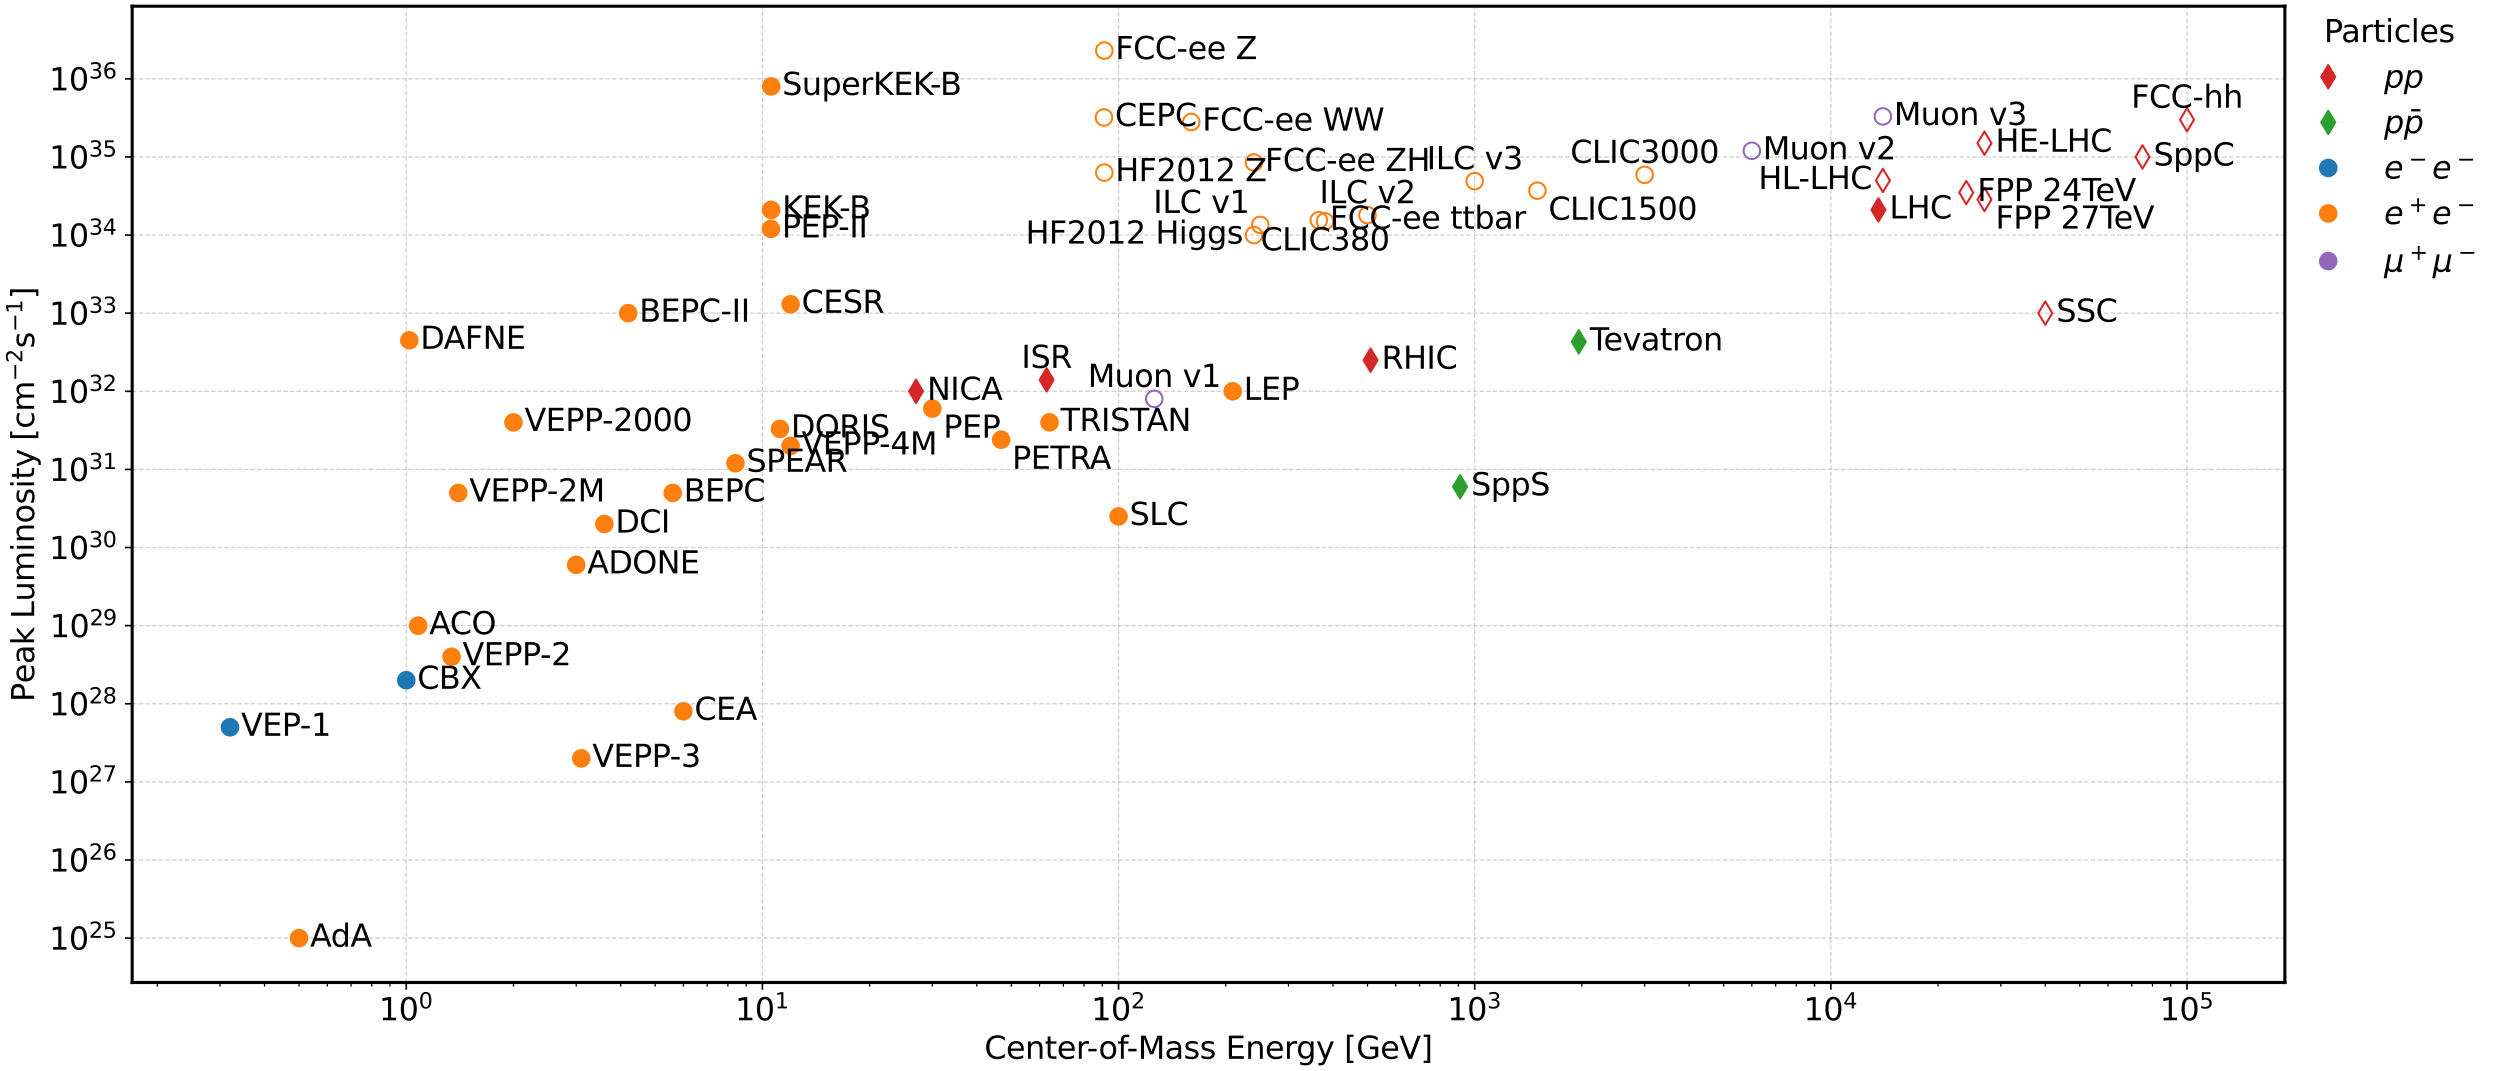 <?xml version="1.0" encoding="utf-8" standalone="no"?>
<!DOCTYPE svg PUBLIC "-//W3C//DTD SVG 1.1//EN"
  "http://www.w3.org/Graphics/SVG/1.1/DTD/svg11.dtd">
<svg xmlns:xlink="http://www.w3.org/1999/xlink" width="1209.6pt" height="518.4pt" viewBox="0 0 1209.6 518.4" xmlns="http://www.w3.org/2000/svg" version="1.1">
 <defs>
  <style type="text/css">*{stroke-linejoin: round; stroke-linecap: butt}</style>
 </defs>
 <g id="figure_1">
  <g id="patch_1">
   <path d="M 0 518.4 
L 1209.6 518.4 
L 1209.6 0 
L 0 0 
z
" style="fill: #ffffff"/>
  </g>
  <g id="axes_1">
   <g id="patch_2">
    <path d="M 63.95 475.365 
L 1105.5 475.365 
L 1105.5 3 
L 63.95 3 
z
" style="fill: #ffffff"/>
   </g>
   <g id="matplotlib.axis_1">
    <g id="xtick_1">
     <g id="line2d_1">
      <path d="M 196.565 475.365 
L 196.565 3 
" clip-path="url(#p2d4863874c)" style="fill: none; stroke-dasharray: 2.22,0.96; stroke-dashoffset: 0; stroke: #b0b0b0; stroke-opacity: 0.6; stroke-width: 0.6"/>
     </g>
     <g id="line2d_2">
      <defs>
       <path id="maf349945a7" d="M 0 0 
L 0 3.5 
" style="stroke: #000000; stroke-width: 0.8"/>
      </defs>
      <g>
       <use xlink:href="#maf349945a7" x="196.565" y="475.365" style="fill-opacity: 0; stroke: #000000; stroke-width: 0.8"/>
      </g>
     </g>
     <g id="text_1">
      <!-- $\mathdefault{10^{0}}$ -->
      <g transform="translate(183.365 493.763) scale(0.15 -0.15)">
       <defs>
        <path id="DejaVuSans-31" d="M 794 531 
L 1825 531 
L 1825 4091 
L 703 3866 
L 703 4441 
L 1819 4666 
L 2450 4666 
L 2450 531 
L 3481 531 
L 3481 0 
L 794 0 
L 794 531 
z
" transform="scale(0.016)"/>
        <path id="DejaVuSans-30" d="M 2034 4250 
Q 1547 4250 1301 3770 
Q 1056 3291 1056 2328 
Q 1056 1369 1301 889 
Q 1547 409 2034 409 
Q 2525 409 2770 889 
Q 3016 1369 3016 2328 
Q 3016 3291 2770 3770 
Q 2525 4250 2034 4250 
z
M 2034 4750 
Q 2819 4750 3233 4129 
Q 3647 3509 3647 2328 
Q 3647 1150 3233 529 
Q 2819 -91 2034 -91 
Q 1250 -91 836 529 
Q 422 1150 422 2328 
Q 422 3509 836 4129 
Q 1250 4750 2034 4750 
z
" transform="scale(0.016)"/>
       </defs>
       <use xlink:href="#DejaVuSans-31" transform="translate(0 0.766)"/>
       <use xlink:href="#DejaVuSans-30" transform="translate(63.623 0.766)"/>
       <use xlink:href="#DejaVuSans-30" transform="translate(128.203 39.047) scale(0.7)"/>
      </g>
     </g>
    </g>
    <g id="xtick_2">
     <g id="line2d_3">
      <path d="M 368.883 475.365 
L 368.883 3 
" clip-path="url(#p2d4863874c)" style="fill: none; stroke-dasharray: 2.22,0.96; stroke-dashoffset: 0; stroke: #b0b0b0; stroke-opacity: 0.6; stroke-width: 0.6"/>
     </g>
     <g id="line2d_4">
      <g>
       <use xlink:href="#maf349945a7" x="368.883" y="475.365" style="fill-opacity: 0; stroke: #000000; stroke-width: 0.8"/>
      </g>
     </g>
     <g id="text_2">
      <!-- $\mathdefault{10^{1}}$ -->
      <g transform="translate(355.683 493.763) scale(0.15 -0.15)">
       <use xlink:href="#DejaVuSans-31" transform="translate(0 0.684)"/>
       <use xlink:href="#DejaVuSans-30" transform="translate(63.623 0.684)"/>
       <use xlink:href="#DejaVuSans-31" transform="translate(128.203 38.966) scale(0.7)"/>
      </g>
     </g>
    </g>
    <g id="xtick_3">
     <g id="line2d_5">
      <path d="M 541.202 475.365 
L 541.202 3 
" clip-path="url(#p2d4863874c)" style="fill: none; stroke-dasharray: 2.22,0.96; stroke-dashoffset: 0; stroke: #b0b0b0; stroke-opacity: 0.6; stroke-width: 0.6"/>
     </g>
     <g id="line2d_6">
      <g>
       <use xlink:href="#maf349945a7" x="541.202" y="475.365" style="fill-opacity: 0; stroke: #000000; stroke-width: 0.8"/>
      </g>
     </g>
     <g id="text_3">
      <!-- $\mathdefault{10^{2}}$ -->
      <g transform="translate(528.002 493.763) scale(0.15 -0.15)">
       <defs>
        <path id="DejaVuSans-32" d="M 1228 531 
L 3431 531 
L 3431 0 
L 469 0 
L 469 531 
Q 828 903 1448 1529 
Q 2069 2156 2228 2338 
Q 2531 2678 2651 2914 
Q 2772 3150 2772 3378 
Q 2772 3750 2511 3984 
Q 2250 4219 1831 4219 
Q 1534 4219 1204 4116 
Q 875 4013 500 3803 
L 500 4441 
Q 881 4594 1212 4672 
Q 1544 4750 1819 4750 
Q 2544 4750 2975 4387 
Q 3406 4025 3406 3419 
Q 3406 3131 3298 2873 
Q 3191 2616 2906 2266 
Q 2828 2175 2409 1742 
Q 1991 1309 1228 531 
z
" transform="scale(0.016)"/>
       </defs>
       <use xlink:href="#DejaVuSans-31" transform="translate(0 0.766)"/>
       <use xlink:href="#DejaVuSans-30" transform="translate(63.623 0.766)"/>
       <use xlink:href="#DejaVuSans-32" transform="translate(128.203 39.047) scale(0.7)"/>
      </g>
     </g>
    </g>
    <g id="xtick_4">
     <g id="line2d_7">
      <path d="M 713.52 475.365 
L 713.52 3 
" clip-path="url(#p2d4863874c)" style="fill: none; stroke-dasharray: 2.22,0.96; stroke-dashoffset: 0; stroke: #b0b0b0; stroke-opacity: 0.6; stroke-width: 0.6"/>
     </g>
     <g id="line2d_8">
      <g>
       <use xlink:href="#maf349945a7" x="713.52" y="475.365" style="fill-opacity: 0; stroke: #000000; stroke-width: 0.8"/>
      </g>
     </g>
     <g id="text_4">
      <!-- $\mathdefault{10^{3}}$ -->
      <g transform="translate(700.32 493.763) scale(0.15 -0.15)">
       <defs>
        <path id="DejaVuSans-33" d="M 2597 2516 
Q 3050 2419 3304 2112 
Q 3559 1806 3559 1356 
Q 3559 666 3084 287 
Q 2609 -91 1734 -91 
Q 1441 -91 1130 -33 
Q 819 25 488 141 
L 488 750 
Q 750 597 1062 519 
Q 1375 441 1716 441 
Q 2309 441 2620 675 
Q 2931 909 2931 1356 
Q 2931 1769 2642 2001 
Q 2353 2234 1838 2234 
L 1294 2234 
L 1294 2753 
L 1863 2753 
Q 2328 2753 2575 2939 
Q 2822 3125 2822 3475 
Q 2822 3834 2567 4026 
Q 2313 4219 1838 4219 
Q 1578 4219 1281 4162 
Q 984 4106 628 3988 
L 628 4550 
Q 988 4650 1302 4700 
Q 1616 4750 1894 4750 
Q 2613 4750 3031 4423 
Q 3450 4097 3450 3541 
Q 3450 3153 3228 2886 
Q 3006 2619 2597 2516 
z
" transform="scale(0.016)"/>
       </defs>
       <use xlink:href="#DejaVuSans-31" transform="translate(0 0.766)"/>
       <use xlink:href="#DejaVuSans-30" transform="translate(63.623 0.766)"/>
       <use xlink:href="#DejaVuSans-33" transform="translate(128.203 39.047) scale(0.7)"/>
      </g>
     </g>
    </g>
    <g id="xtick_5">
     <g id="line2d_9">
      <path d="M 885.838 475.365 
L 885.838 3 
" clip-path="url(#p2d4863874c)" style="fill: none; stroke-dasharray: 2.22,0.96; stroke-dashoffset: 0; stroke: #b0b0b0; stroke-opacity: 0.6; stroke-width: 0.6"/>
     </g>
     <g id="line2d_10">
      <g>
       <use xlink:href="#maf349945a7" x="885.838" y="475.365" style="fill-opacity: 0; stroke: #000000; stroke-width: 0.8"/>
      </g>
     </g>
     <g id="text_5">
      <!-- $\mathdefault{10^{4}}$ -->
      <g transform="translate(872.638 493.763) scale(0.15 -0.15)">
       <defs>
        <path id="DejaVuSans-34" d="M 2419 4116 
L 825 1625 
L 2419 1625 
L 2419 4116 
z
M 2253 4666 
L 3047 4666 
L 3047 1625 
L 3713 1625 
L 3713 1100 
L 3047 1100 
L 3047 0 
L 2419 0 
L 2419 1100 
L 313 1100 
L 313 1709 
L 2253 4666 
z
" transform="scale(0.016)"/>
       </defs>
       <use xlink:href="#DejaVuSans-31" transform="translate(0 0.684)"/>
       <use xlink:href="#DejaVuSans-30" transform="translate(63.623 0.684)"/>
       <use xlink:href="#DejaVuSans-34" transform="translate(128.203 38.966) scale(0.7)"/>
      </g>
     </g>
    </g>
    <g id="xtick_6">
     <g id="line2d_11">
      <path d="M 1058.157 475.365 
L 1058.157 3 
" clip-path="url(#p2d4863874c)" style="fill: none; stroke-dasharray: 2.22,0.96; stroke-dashoffset: 0; stroke: #b0b0b0; stroke-opacity: 0.6; stroke-width: 0.6"/>
     </g>
     <g id="line2d_12">
      <g>
       <use xlink:href="#maf349945a7" x="1058.157" y="475.365" style="fill-opacity: 0; stroke: #000000; stroke-width: 0.8"/>
      </g>
     </g>
     <g id="text_6">
      <!-- $\mathdefault{10^{5}}$ -->
      <g transform="translate(1044.957 493.763) scale(0.15 -0.15)">
       <defs>
        <path id="DejaVuSans-35" d="M 691 4666 
L 3169 4666 
L 3169 4134 
L 1269 4134 
L 1269 2991 
Q 1406 3038 1543 3061 
Q 1681 3084 1819 3084 
Q 2600 3084 3056 2656 
Q 3513 2228 3513 1497 
Q 3513 744 3044 326 
Q 2575 -91 1722 -91 
Q 1428 -91 1123 -41 
Q 819 9 494 109 
L 494 744 
Q 775 591 1075 516 
Q 1375 441 1709 441 
Q 2250 441 2565 725 
Q 2881 1009 2881 1497 
Q 2881 1984 2565 2268 
Q 2250 2553 1709 2553 
Q 1456 2553 1204 2497 
Q 953 2441 691 2322 
L 691 4666 
z
" transform="scale(0.016)"/>
       </defs>
       <use xlink:href="#DejaVuSans-31" transform="translate(0 0.684)"/>
       <use xlink:href="#DejaVuSans-30" transform="translate(63.623 0.684)"/>
       <use xlink:href="#DejaVuSans-35" transform="translate(128.203 38.966) scale(0.7)"/>
      </g>
     </g>
    </g>
    <g id="xtick_7">
     <g id="line2d_13">
      <defs>
       <path id="m04c41c0710" d="M 0 0 
L 0 2 
" style="stroke: #000000; stroke-width: 0.6"/>
      </defs>
      <g>
       <use xlink:href="#m04c41c0710" x="76.12" y="475.365" style="fill-opacity: 0; stroke: #000000; stroke-width: 0.6"/>
      </g>
     </g>
    </g>
    <g id="xtick_8">
     <g id="line2d_14">
      <g>
       <use xlink:href="#m04c41c0710" x="106.464" y="475.365" style="fill-opacity: 0; stroke: #000000; stroke-width: 0.6"/>
      </g>
     </g>
    </g>
    <g id="xtick_9">
     <g id="line2d_15">
      <g>
       <use xlink:href="#m04c41c0710" x="127.993" y="475.365" style="fill-opacity: 0; stroke: #000000; stroke-width: 0.6"/>
      </g>
     </g>
    </g>
    <g id="xtick_10">
     <g id="line2d_16">
      <g>
       <use xlink:href="#m04c41c0710" x="144.692" y="475.365" style="fill-opacity: 0; stroke: #000000; stroke-width: 0.6"/>
      </g>
     </g>
    </g>
    <g id="xtick_11">
     <g id="line2d_17">
      <g>
       <use xlink:href="#m04c41c0710" x="158.337" y="475.365" style="fill-opacity: 0; stroke: #000000; stroke-width: 0.6"/>
      </g>
     </g>
    </g>
    <g id="xtick_12">
     <g id="line2d_18">
      <g>
       <use xlink:href="#m04c41c0710" x="169.873" y="475.365" style="fill-opacity: 0; stroke: #000000; stroke-width: 0.6"/>
      </g>
     </g>
    </g>
    <g id="xtick_13">
     <g id="line2d_19">
      <g>
       <use xlink:href="#m04c41c0710" x="179.866" y="475.365" style="fill-opacity: 0; stroke: #000000; stroke-width: 0.6"/>
      </g>
     </g>
    </g>
    <g id="xtick_14">
     <g id="line2d_20">
      <g>
       <use xlink:href="#m04c41c0710" x="188.68" y="475.365" style="fill-opacity: 0; stroke: #000000; stroke-width: 0.6"/>
      </g>
     </g>
    </g>
    <g id="xtick_15">
     <g id="line2d_21">
      <g>
       <use xlink:href="#m04c41c0710" x="248.438" y="475.365" style="fill-opacity: 0; stroke: #000000; stroke-width: 0.6"/>
      </g>
     </g>
    </g>
    <g id="xtick_16">
     <g id="line2d_22">
      <g>
       <use xlink:href="#m04c41c0710" x="278.782" y="475.365" style="fill-opacity: 0; stroke: #000000; stroke-width: 0.6"/>
      </g>
     </g>
    </g>
    <g id="xtick_17">
     <g id="line2d_23">
      <g>
       <use xlink:href="#m04c41c0710" x="300.311" y="475.365" style="fill-opacity: 0; stroke: #000000; stroke-width: 0.6"/>
      </g>
     </g>
    </g>
    <g id="xtick_18">
     <g id="line2d_24">
      <g>
       <use xlink:href="#m04c41c0710" x="317.01" y="475.365" style="fill-opacity: 0; stroke: #000000; stroke-width: 0.6"/>
      </g>
     </g>
    </g>
    <g id="xtick_19">
     <g id="line2d_25">
      <g>
       <use xlink:href="#m04c41c0710" x="330.655" y="475.365" style="fill-opacity: 0; stroke: #000000; stroke-width: 0.6"/>
      </g>
     </g>
    </g>
    <g id="xtick_20">
     <g id="line2d_26">
      <g>
       <use xlink:href="#m04c41c0710" x="342.191" y="475.365" style="fill-opacity: 0; stroke: #000000; stroke-width: 0.6"/>
      </g>
     </g>
    </g>
    <g id="xtick_21">
     <g id="line2d_27">
      <g>
       <use xlink:href="#m04c41c0710" x="352.184" y="475.365" style="fill-opacity: 0; stroke: #000000; stroke-width: 0.6"/>
      </g>
     </g>
    </g>
    <g id="xtick_22">
     <g id="line2d_28">
      <g>
       <use xlink:href="#m04c41c0710" x="360.999" y="475.365" style="fill-opacity: 0; stroke: #000000; stroke-width: 0.6"/>
      </g>
     </g>
    </g>
    <g id="xtick_23">
     <g id="line2d_29">
      <g>
       <use xlink:href="#m04c41c0710" x="420.756" y="475.365" style="fill-opacity: 0; stroke: #000000; stroke-width: 0.6"/>
      </g>
     </g>
    </g>
    <g id="xtick_24">
     <g id="line2d_30">
      <g>
       <use xlink:href="#m04c41c0710" x="451.1" y="475.365" style="fill-opacity: 0; stroke: #000000; stroke-width: 0.6"/>
      </g>
     </g>
    </g>
    <g id="xtick_25">
     <g id="line2d_31">
      <g>
       <use xlink:href="#m04c41c0710" x="472.629" y="475.365" style="fill-opacity: 0; stroke: #000000; stroke-width: 0.6"/>
      </g>
     </g>
    </g>
    <g id="xtick_26">
     <g id="line2d_32">
      <g>
       <use xlink:href="#m04c41c0710" x="489.329" y="475.365" style="fill-opacity: 0; stroke: #000000; stroke-width: 0.6"/>
      </g>
     </g>
    </g>
    <g id="xtick_27">
     <g id="line2d_33">
      <g>
       <use xlink:href="#m04c41c0710" x="502.973" y="475.365" style="fill-opacity: 0; stroke: #000000; stroke-width: 0.6"/>
      </g>
     </g>
    </g>
    <g id="xtick_28">
     <g id="line2d_34">
      <g>
       <use xlink:href="#m04c41c0710" x="514.509" y="475.365" style="fill-opacity: 0; stroke: #000000; stroke-width: 0.6"/>
      </g>
     </g>
    </g>
    <g id="xtick_29">
     <g id="line2d_35">
      <g>
       <use xlink:href="#m04c41c0710" x="524.502" y="475.365" style="fill-opacity: 0; stroke: #000000; stroke-width: 0.6"/>
      </g>
     </g>
    </g>
    <g id="xtick_30">
     <g id="line2d_36">
      <g>
       <use xlink:href="#m04c41c0710" x="533.317" y="475.365" style="fill-opacity: 0; stroke: #000000; stroke-width: 0.6"/>
      </g>
     </g>
    </g>
    <g id="xtick_31">
     <g id="line2d_37">
      <g>
       <use xlink:href="#m04c41c0710" x="593.075" y="475.365" style="fill-opacity: 0; stroke: #000000; stroke-width: 0.6"/>
      </g>
     </g>
    </g>
    <g id="xtick_32">
     <g id="line2d_38">
      <g>
       <use xlink:href="#m04c41c0710" x="623.418" y="475.365" style="fill-opacity: 0; stroke: #000000; stroke-width: 0.6"/>
      </g>
     </g>
    </g>
    <g id="xtick_33">
     <g id="line2d_39">
      <g>
       <use xlink:href="#m04c41c0710" x="644.948" y="475.365" style="fill-opacity: 0; stroke: #000000; stroke-width: 0.6"/>
      </g>
     </g>
    </g>
    <g id="xtick_34">
     <g id="line2d_40">
      <g>
       <use xlink:href="#m04c41c0710" x="661.647" y="475.365" style="fill-opacity: 0; stroke: #000000; stroke-width: 0.6"/>
      </g>
     </g>
    </g>
    <g id="xtick_35">
     <g id="line2d_41">
      <g>
       <use xlink:href="#m04c41c0710" x="675.291" y="475.365" style="fill-opacity: 0; stroke: #000000; stroke-width: 0.6"/>
      </g>
     </g>
    </g>
    <g id="xtick_36">
     <g id="line2d_42">
      <g>
       <use xlink:href="#m04c41c0710" x="686.828" y="475.365" style="fill-opacity: 0; stroke: #000000; stroke-width: 0.6"/>
      </g>
     </g>
    </g>
    <g id="xtick_37">
     <g id="line2d_43">
      <g>
       <use xlink:href="#m04c41c0710" x="696.821" y="475.365" style="fill-opacity: 0; stroke: #000000; stroke-width: 0.6"/>
      </g>
     </g>
    </g>
    <g id="xtick_38">
     <g id="line2d_44">
      <g>
       <use xlink:href="#m04c41c0710" x="705.635" y="475.365" style="fill-opacity: 0; stroke: #000000; stroke-width: 0.6"/>
      </g>
     </g>
    </g>
    <g id="xtick_39">
     <g id="line2d_45">
      <g>
       <use xlink:href="#m04c41c0710" x="765.393" y="475.365" style="fill-opacity: 0; stroke: #000000; stroke-width: 0.6"/>
      </g>
     </g>
    </g>
    <g id="xtick_40">
     <g id="line2d_46">
      <g>
       <use xlink:href="#m04c41c0710" x="795.737" y="475.365" style="fill-opacity: 0; stroke: #000000; stroke-width: 0.6"/>
      </g>
     </g>
    </g>
    <g id="xtick_41">
     <g id="line2d_47">
      <g>
       <use xlink:href="#m04c41c0710" x="817.266" y="475.365" style="fill-opacity: 0; stroke: #000000; stroke-width: 0.6"/>
      </g>
     </g>
    </g>
    <g id="xtick_42">
     <g id="line2d_48">
      <g>
       <use xlink:href="#m04c41c0710" x="833.965" y="475.365" style="fill-opacity: 0; stroke: #000000; stroke-width: 0.6"/>
      </g>
     </g>
    </g>
    <g id="xtick_43">
     <g id="line2d_49">
      <g>
       <use xlink:href="#m04c41c0710" x="847.61" y="475.365" style="fill-opacity: 0; stroke: #000000; stroke-width: 0.6"/>
      </g>
     </g>
    </g>
    <g id="xtick_44">
     <g id="line2d_50">
      <g>
       <use xlink:href="#m04c41c0710" x="859.146" y="475.365" style="fill-opacity: 0; stroke: #000000; stroke-width: 0.6"/>
      </g>
     </g>
    </g>
    <g id="xtick_45">
     <g id="line2d_51">
      <g>
       <use xlink:href="#m04c41c0710" x="869.139" y="475.365" style="fill-opacity: 0; stroke: #000000; stroke-width: 0.6"/>
      </g>
     </g>
    </g>
    <g id="xtick_46">
     <g id="line2d_52">
      <g>
       <use xlink:href="#m04c41c0710" x="877.953" y="475.365" style="fill-opacity: 0; stroke: #000000; stroke-width: 0.6"/>
      </g>
     </g>
    </g>
    <g id="xtick_47">
     <g id="line2d_53">
      <g>
       <use xlink:href="#m04c41c0710" x="937.711" y="475.365" style="fill-opacity: 0; stroke: #000000; stroke-width: 0.6"/>
      </g>
     </g>
    </g>
    <g id="xtick_48">
     <g id="line2d_54">
      <g>
       <use xlink:href="#m04c41c0710" x="968.055" y="475.365" style="fill-opacity: 0; stroke: #000000; stroke-width: 0.6"/>
      </g>
     </g>
    </g>
    <g id="xtick_49">
     <g id="line2d_55">
      <g>
       <use xlink:href="#m04c41c0710" x="989.584" y="475.365" style="fill-opacity: 0; stroke: #000000; stroke-width: 0.6"/>
      </g>
     </g>
    </g>
    <g id="xtick_50">
     <g id="line2d_56">
      <g>
       <use xlink:href="#m04c41c0710" x="1006.284" y="475.365" style="fill-opacity: 0; stroke: #000000; stroke-width: 0.6"/>
      </g>
     </g>
    </g>
    <g id="xtick_51">
     <g id="line2d_57">
      <g>
       <use xlink:href="#m04c41c0710" x="1019.928" y="475.365" style="fill-opacity: 0; stroke: #000000; stroke-width: 0.6"/>
      </g>
     </g>
    </g>
    <g id="xtick_52">
     <g id="line2d_58">
      <g>
       <use xlink:href="#m04c41c0710" x="1031.464" y="475.365" style="fill-opacity: 0; stroke: #000000; stroke-width: 0.6"/>
      </g>
     </g>
    </g>
    <g id="xtick_53">
     <g id="line2d_59">
      <g>
       <use xlink:href="#m04c41c0710" x="1041.457" y="475.365" style="fill-opacity: 0; stroke: #000000; stroke-width: 0.6"/>
      </g>
     </g>
    </g>
    <g id="xtick_54">
     <g id="line2d_60">
      <g>
       <use xlink:href="#m04c41c0710" x="1050.272" y="475.365" style="fill-opacity: 0; stroke: #000000; stroke-width: 0.6"/>
      </g>
     </g>
    </g>
    <g id="text_7">
     <!-- Center-of-Mass Energy [GeV] -->
     <g transform="translate(476.274 512.28) scale(0.15 -0.15)">
      <defs>
       <path id="DejaVuSans-43" d="M 4122 4306 
L 4122 3641 
Q 3803 3938 3442 4084 
Q 3081 4231 2675 4231 
Q 1875 4231 1450 3742 
Q 1025 3253 1025 2328 
Q 1025 1406 1450 917 
Q 1875 428 2675 428 
Q 3081 428 3442 575 
Q 3803 722 4122 1019 
L 4122 359 
Q 3791 134 3420 21 
Q 3050 -91 2638 -91 
Q 1578 -91 968 557 
Q 359 1206 359 2328 
Q 359 3453 968 4101 
Q 1578 4750 2638 4750 
Q 3056 4750 3426 4639 
Q 3797 4528 4122 4306 
z
" transform="scale(0.016)"/>
       <path id="DejaVuSans-65" d="M 3597 1894 
L 3597 1613 
L 953 1613 
Q 991 1019 1311 708 
Q 1631 397 2203 397 
Q 2534 397 2845 478 
Q 3156 559 3463 722 
L 3463 178 
Q 3153 47 2828 -22 
Q 2503 -91 2169 -91 
Q 1331 -91 842 396 
Q 353 884 353 1716 
Q 353 2575 817 3079 
Q 1281 3584 2069 3584 
Q 2775 3584 3186 3129 
Q 3597 2675 3597 1894 
z
M 3022 2063 
Q 3016 2534 2758 2815 
Q 2500 3097 2075 3097 
Q 1594 3097 1305 2825 
Q 1016 2553 972 2059 
L 3022 2063 
z
" transform="scale(0.016)"/>
       <path id="DejaVuSans-6e" d="M 3513 2113 
L 3513 0 
L 2938 0 
L 2938 2094 
Q 2938 2591 2744 2837 
Q 2550 3084 2163 3084 
Q 1697 3084 1428 2787 
Q 1159 2491 1159 1978 
L 1159 0 
L 581 0 
L 581 3500 
L 1159 3500 
L 1159 2956 
Q 1366 3272 1645 3428 
Q 1925 3584 2291 3584 
Q 2894 3584 3203 3211 
Q 3513 2838 3513 2113 
z
" transform="scale(0.016)"/>
       <path id="DejaVuSans-74" d="M 1172 4494 
L 1172 3500 
L 2356 3500 
L 2356 3053 
L 1172 3053 
L 1172 1153 
Q 1172 725 1289 603 
Q 1406 481 1766 481 
L 2356 481 
L 2356 0 
L 1766 0 
Q 1100 0 847 248 
Q 594 497 594 1153 
L 594 3053 
L 172 3053 
L 172 3500 
L 594 3500 
L 594 4494 
L 1172 4494 
z
" transform="scale(0.016)"/>
       <path id="DejaVuSans-72" d="M 2631 2963 
Q 2534 3019 2420 3045 
Q 2306 3072 2169 3072 
Q 1681 3072 1420 2755 
Q 1159 2438 1159 1844 
L 1159 0 
L 581 0 
L 581 3500 
L 1159 3500 
L 1159 2956 
Q 1341 3275 1631 3429 
Q 1922 3584 2338 3584 
Q 2397 3584 2469 3576 
Q 2541 3569 2628 3553 
L 2631 2963 
z
" transform="scale(0.016)"/>
       <path id="DejaVuSans-2d" d="M 313 2009 
L 1997 2009 
L 1997 1497 
L 313 1497 
L 313 2009 
z
" transform="scale(0.016)"/>
       <path id="DejaVuSans-6f" d="M 1959 3097 
Q 1497 3097 1228 2736 
Q 959 2375 959 1747 
Q 959 1119 1226 758 
Q 1494 397 1959 397 
Q 2419 397 2687 759 
Q 2956 1122 2956 1747 
Q 2956 2369 2687 2733 
Q 2419 3097 1959 3097 
z
M 1959 3584 
Q 2709 3584 3137 3096 
Q 3566 2609 3566 1747 
Q 3566 888 3137 398 
Q 2709 -91 1959 -91 
Q 1206 -91 779 398 
Q 353 888 353 1747 
Q 353 2609 779 3096 
Q 1206 3584 1959 3584 
z
" transform="scale(0.016)"/>
       <path id="DejaVuSans-66" d="M 2375 4863 
L 2375 4384 
L 1825 4384 
Q 1516 4384 1395 4259 
Q 1275 4134 1275 3809 
L 1275 3500 
L 2222 3500 
L 2222 3053 
L 1275 3053 
L 1275 0 
L 697 0 
L 697 3053 
L 147 3053 
L 147 3500 
L 697 3500 
L 697 3744 
Q 697 4328 969 4595 
Q 1241 4863 1831 4863 
L 2375 4863 
z
" transform="scale(0.016)"/>
       <path id="DejaVuSans-4d" d="M 628 4666 
L 1569 4666 
L 2759 1491 
L 3956 4666 
L 4897 4666 
L 4897 0 
L 4281 0 
L 4281 4097 
L 3078 897 
L 2444 897 
L 1241 4097 
L 1241 0 
L 628 0 
L 628 4666 
z
" transform="scale(0.016)"/>
       <path id="DejaVuSans-61" d="M 2194 1759 
Q 1497 1759 1228 1600 
Q 959 1441 959 1056 
Q 959 750 1161 570 
Q 1363 391 1709 391 
Q 2188 391 2477 730 
Q 2766 1069 2766 1631 
L 2766 1759 
L 2194 1759 
z
M 3341 1997 
L 3341 0 
L 2766 0 
L 2766 531 
Q 2569 213 2275 61 
Q 1981 -91 1556 -91 
Q 1019 -91 701 211 
Q 384 513 384 1019 
Q 384 1609 779 1909 
Q 1175 2209 1959 2209 
L 2766 2209 
L 2766 2266 
Q 2766 2663 2505 2880 
Q 2244 3097 1772 3097 
Q 1472 3097 1187 3025 
Q 903 2953 641 2809 
L 641 3341 
Q 956 3463 1253 3523 
Q 1550 3584 1831 3584 
Q 2591 3584 2966 3190 
Q 3341 2797 3341 1997 
z
" transform="scale(0.016)"/>
       <path id="DejaVuSans-73" d="M 2834 3397 
L 2834 2853 
Q 2591 2978 2328 3040 
Q 2066 3103 1784 3103 
Q 1356 3103 1142 2972 
Q 928 2841 928 2578 
Q 928 2378 1081 2264 
Q 1234 2150 1697 2047 
L 1894 2003 
Q 2506 1872 2764 1633 
Q 3022 1394 3022 966 
Q 3022 478 2636 193 
Q 2250 -91 1575 -91 
Q 1294 -91 989 -36 
Q 684 19 347 128 
L 347 722 
Q 666 556 975 473 
Q 1284 391 1588 391 
Q 1994 391 2212 530 
Q 2431 669 2431 922 
Q 2431 1156 2273 1281 
Q 2116 1406 1581 1522 
L 1381 1569 
Q 847 1681 609 1914 
Q 372 2147 372 2553 
Q 372 3047 722 3315 
Q 1072 3584 1716 3584 
Q 2034 3584 2315 3537 
Q 2597 3491 2834 3397 
z
" transform="scale(0.016)"/>
       <path id="DejaVuSans-20" transform="scale(0.016)"/>
       <path id="DejaVuSans-45" d="M 628 4666 
L 3578 4666 
L 3578 4134 
L 1259 4134 
L 1259 2753 
L 3481 2753 
L 3481 2222 
L 1259 2222 
L 1259 531 
L 3634 531 
L 3634 0 
L 628 0 
L 628 4666 
z
" transform="scale(0.016)"/>
       <path id="DejaVuSans-67" d="M 2906 1791 
Q 2906 2416 2648 2759 
Q 2391 3103 1925 3103 
Q 1463 3103 1205 2759 
Q 947 2416 947 1791 
Q 947 1169 1205 825 
Q 1463 481 1925 481 
Q 2391 481 2648 825 
Q 2906 1169 2906 1791 
z
M 3481 434 
Q 3481 -459 3084 -895 
Q 2688 -1331 1869 -1331 
Q 1566 -1331 1297 -1286 
Q 1028 -1241 775 -1147 
L 775 -588 
Q 1028 -725 1275 -790 
Q 1522 -856 1778 -856 
Q 2344 -856 2625 -561 
Q 2906 -266 2906 331 
L 2906 616 
Q 2728 306 2450 153 
Q 2172 0 1784 0 
Q 1141 0 747 490 
Q 353 981 353 1791 
Q 353 2603 747 3093 
Q 1141 3584 1784 3584 
Q 2172 3584 2450 3431 
Q 2728 3278 2906 2969 
L 2906 3500 
L 3481 3500 
L 3481 434 
z
" transform="scale(0.016)"/>
       <path id="DejaVuSans-79" d="M 2059 -325 
Q 1816 -950 1584 -1140 
Q 1353 -1331 966 -1331 
L 506 -1331 
L 506 -850 
L 844 -850 
Q 1081 -850 1212 -737 
Q 1344 -625 1503 -206 
L 1606 56 
L 191 3500 
L 800 3500 
L 1894 763 
L 2988 3500 
L 3597 3500 
L 2059 -325 
z
" transform="scale(0.016)"/>
       <path id="DejaVuSans-5b" d="M 550 4863 
L 1875 4863 
L 1875 4416 
L 1125 4416 
L 1125 -397 
L 1875 -397 
L 1875 -844 
L 550 -844 
L 550 4863 
z
" transform="scale(0.016)"/>
       <path id="DejaVuSans-47" d="M 3809 666 
L 3809 1919 
L 2778 1919 
L 2778 2438 
L 4434 2438 
L 4434 434 
Q 4069 175 3628 42 
Q 3188 -91 2688 -91 
Q 1594 -91 976 548 
Q 359 1188 359 2328 
Q 359 3472 976 4111 
Q 1594 4750 2688 4750 
Q 3144 4750 3555 4637 
Q 3966 4525 4313 4306 
L 4313 3634 
Q 3963 3931 3569 4081 
Q 3175 4231 2741 4231 
Q 1884 4231 1454 3753 
Q 1025 3275 1025 2328 
Q 1025 1384 1454 906 
Q 1884 428 2741 428 
Q 3075 428 3337 486 
Q 3600 544 3809 666 
z
" transform="scale(0.016)"/>
       <path id="DejaVuSans-56" d="M 1831 0 
L 50 4666 
L 709 4666 
L 2188 738 
L 3669 4666 
L 4325 4666 
L 2547 0 
L 1831 0 
z
" transform="scale(0.016)"/>
       <path id="DejaVuSans-5d" d="M 1947 4863 
L 1947 -844 
L 622 -844 
L 622 -397 
L 1369 -397 
L 1369 4416 
L 622 4416 
L 622 4863 
L 1947 4863 
z
" transform="scale(0.016)"/>
      </defs>
      <use xlink:href="#DejaVuSans-43"/>
      <use xlink:href="#DejaVuSans-65" x="69.824"/>
      <use xlink:href="#DejaVuSans-6e" x="131.348"/>
      <use xlink:href="#DejaVuSans-74" x="194.727"/>
      <use xlink:href="#DejaVuSans-65" x="233.936"/>
      <use xlink:href="#DejaVuSans-72" x="295.459"/>
      <use xlink:href="#DejaVuSans-2d" x="330.197"/>
      <use xlink:href="#DejaVuSans-6f" x="368.156"/>
      <use xlink:href="#DejaVuSans-66" x="429.338"/>
      <use xlink:href="#DejaVuSans-2d" x="459.043"/>
      <use xlink:href="#DejaVuSans-4d" x="495.127"/>
      <use xlink:href="#DejaVuSans-61" x="581.406"/>
      <use xlink:href="#DejaVuSans-73" x="642.686"/>
      <use xlink:href="#DejaVuSans-73" x="694.785"/>
      <use xlink:href="#DejaVuSans-20" x="746.885"/>
      <use xlink:href="#DejaVuSans-45" x="778.672"/>
      <use xlink:href="#DejaVuSans-6e" x="841.855"/>
      <use xlink:href="#DejaVuSans-65" x="905.234"/>
      <use xlink:href="#DejaVuSans-72" x="966.758"/>
      <use xlink:href="#DejaVuSans-67" x="1006.121"/>
      <use xlink:href="#DejaVuSans-79" x="1069.598"/>
      <use xlink:href="#DejaVuSans-20" x="1128.777"/>
      <use xlink:href="#DejaVuSans-5b" x="1160.564"/>
      <use xlink:href="#DejaVuSans-47" x="1199.578"/>
      <use xlink:href="#DejaVuSans-65" x="1277.068"/>
      <use xlink:href="#DejaVuSans-56" x="1338.592"/>
      <use xlink:href="#DejaVuSans-5d" x="1407"/>
     </g>
    </g>
   </g>
   <g id="matplotlib.axis_2">
    <g id="ytick_1">
     <g id="line2d_61">
      <path d="M 63.95 453.894 
L 1105.5 453.894 
" clip-path="url(#p2d4863874c)" style="fill: none; stroke-dasharray: 2.22,0.96; stroke-dashoffset: 0; stroke: #b0b0b0; stroke-opacity: 0.6; stroke-width: 0.6"/>
     </g>
     <g id="line2d_62">
      <defs>
       <path id="m85c7b11df2" d="M 0 0 
L -3.5 0 
" style="stroke: #000000; stroke-width: 0.8"/>
      </defs>
      <g>
       <use xlink:href="#m85c7b11df2" x="63.95" y="453.894" style="fill-opacity: 0; stroke: #000000; stroke-width: 0.8"/>
      </g>
     </g>
     <g id="text_8">
      <!-- $\mathdefault{10^{25}}$ -->
      <g transform="translate(23.8 459.593) scale(0.15 -0.15)">
       <use xlink:href="#DejaVuSans-31" transform="translate(0 0.766)"/>
       <use xlink:href="#DejaVuSans-30" transform="translate(63.623 0.766)"/>
       <use xlink:href="#DejaVuSans-32" transform="translate(128.203 39.047) scale(0.7)"/>
       <use xlink:href="#DejaVuSans-35" transform="translate(172.739 39.047) scale(0.7)"/>
      </g>
     </g>
    </g>
    <g id="ytick_2">
     <g id="line2d_63">
      <path d="M 63.95 416.099 
L 1105.5 416.099 
" clip-path="url(#p2d4863874c)" style="fill: none; stroke-dasharray: 2.22,0.96; stroke-dashoffset: 0; stroke: #b0b0b0; stroke-opacity: 0.6; stroke-width: 0.6"/>
     </g>
     <g id="line2d_64">
      <g>
       <use xlink:href="#m85c7b11df2" x="63.95" y="416.099" style="fill-opacity: 0; stroke: #000000; stroke-width: 0.8"/>
      </g>
     </g>
     <g id="text_9">
      <!-- $\mathdefault{10^{26}}$ -->
      <g transform="translate(23.8 421.798) scale(0.15 -0.15)">
       <defs>
        <path id="DejaVuSans-36" d="M 2113 2584 
Q 1688 2584 1439 2293 
Q 1191 2003 1191 1497 
Q 1191 994 1439 701 
Q 1688 409 2113 409 
Q 2538 409 2786 701 
Q 3034 994 3034 1497 
Q 3034 2003 2786 2293 
Q 2538 2584 2113 2584 
z
M 3366 4563 
L 3366 3988 
Q 3128 4100 2886 4159 
Q 2644 4219 2406 4219 
Q 1781 4219 1451 3797 
Q 1122 3375 1075 2522 
Q 1259 2794 1537 2939 
Q 1816 3084 2150 3084 
Q 2853 3084 3261 2657 
Q 3669 2231 3669 1497 
Q 3669 778 3244 343 
Q 2819 -91 2113 -91 
Q 1303 -91 875 529 
Q 447 1150 447 2328 
Q 447 3434 972 4092 
Q 1497 4750 2381 4750 
Q 2619 4750 2861 4703 
Q 3103 4656 3366 4563 
z
" transform="scale(0.016)"/>
       </defs>
       <use xlink:href="#DejaVuSans-31" transform="translate(0 0.766)"/>
       <use xlink:href="#DejaVuSans-30" transform="translate(63.623 0.766)"/>
       <use xlink:href="#DejaVuSans-32" transform="translate(128.203 39.047) scale(0.7)"/>
       <use xlink:href="#DejaVuSans-36" transform="translate(172.739 39.047) scale(0.7)"/>
      </g>
     </g>
    </g>
    <g id="ytick_3">
     <g id="line2d_65">
      <path d="M 63.95 378.303 
L 1105.5 378.303 
" clip-path="url(#p2d4863874c)" style="fill: none; stroke-dasharray: 2.22,0.96; stroke-dashoffset: 0; stroke: #b0b0b0; stroke-opacity: 0.6; stroke-width: 0.6"/>
     </g>
     <g id="line2d_66">
      <g>
       <use xlink:href="#m85c7b11df2" x="63.95" y="378.303" style="fill-opacity: 0; stroke: #000000; stroke-width: 0.8"/>
      </g>
     </g>
     <g id="text_10">
      <!-- $\mathdefault{10^{27}}$ -->
      <g transform="translate(23.8 384.002) scale(0.15 -0.15)">
       <defs>
        <path id="DejaVuSans-37" d="M 525 4666 
L 3525 4666 
L 3525 4397 
L 1831 0 
L 1172 0 
L 2766 4134 
L 525 4134 
L 525 4666 
z
" transform="scale(0.016)"/>
       </defs>
       <use xlink:href="#DejaVuSans-31" transform="translate(0 0.766)"/>
       <use xlink:href="#DejaVuSans-30" transform="translate(63.623 0.766)"/>
       <use xlink:href="#DejaVuSans-32" transform="translate(128.203 39.047) scale(0.7)"/>
       <use xlink:href="#DejaVuSans-37" transform="translate(172.739 39.047) scale(0.7)"/>
      </g>
     </g>
    </g>
    <g id="ytick_4">
     <g id="line2d_67">
      <path d="M 63.95 340.508 
L 1105.5 340.508 
" clip-path="url(#p2d4863874c)" style="fill: none; stroke-dasharray: 2.22,0.96; stroke-dashoffset: 0; stroke: #b0b0b0; stroke-opacity: 0.6; stroke-width: 0.6"/>
     </g>
     <g id="line2d_68">
      <g>
       <use xlink:href="#m85c7b11df2" x="63.95" y="340.508" style="fill-opacity: 0; stroke: #000000; stroke-width: 0.8"/>
      </g>
     </g>
     <g id="text_11">
      <!-- $\mathdefault{10^{28}}$ -->
      <g transform="translate(23.8 346.206) scale(0.15 -0.15)">
       <defs>
        <path id="DejaVuSans-38" d="M 2034 2216 
Q 1584 2216 1326 1975 
Q 1069 1734 1069 1313 
Q 1069 891 1326 650 
Q 1584 409 2034 409 
Q 2484 409 2743 651 
Q 3003 894 3003 1313 
Q 3003 1734 2745 1975 
Q 2488 2216 2034 2216 
z
M 1403 2484 
Q 997 2584 770 2862 
Q 544 3141 544 3541 
Q 544 4100 942 4425 
Q 1341 4750 2034 4750 
Q 2731 4750 3128 4425 
Q 3525 4100 3525 3541 
Q 3525 3141 3298 2862 
Q 3072 2584 2669 2484 
Q 3125 2378 3379 2068 
Q 3634 1759 3634 1313 
Q 3634 634 3220 271 
Q 2806 -91 2034 -91 
Q 1263 -91 848 271 
Q 434 634 434 1313 
Q 434 1759 690 2068 
Q 947 2378 1403 2484 
z
M 1172 3481 
Q 1172 3119 1398 2916 
Q 1625 2713 2034 2713 
Q 2441 2713 2670 2916 
Q 2900 3119 2900 3481 
Q 2900 3844 2670 4047 
Q 2441 4250 2034 4250 
Q 1625 4250 1398 4047 
Q 1172 3844 1172 3481 
z
" transform="scale(0.016)"/>
       </defs>
       <use xlink:href="#DejaVuSans-31" transform="translate(0 0.766)"/>
       <use xlink:href="#DejaVuSans-30" transform="translate(63.623 0.766)"/>
       <use xlink:href="#DejaVuSans-32" transform="translate(128.203 39.047) scale(0.7)"/>
       <use xlink:href="#DejaVuSans-38" transform="translate(172.739 39.047) scale(0.7)"/>
      </g>
     </g>
    </g>
    <g id="ytick_5">
     <g id="line2d_69">
      <path d="M 63.95 302.712 
L 1105.5 302.712 
" clip-path="url(#p2d4863874c)" style="fill: none; stroke-dasharray: 2.22,0.96; stroke-dashoffset: 0; stroke: #b0b0b0; stroke-opacity: 0.6; stroke-width: 0.6"/>
     </g>
     <g id="line2d_70">
      <g>
       <use xlink:href="#m85c7b11df2" x="63.95" y="302.712" style="fill-opacity: 0; stroke: #000000; stroke-width: 0.8"/>
      </g>
     </g>
     <g id="text_12">
      <!-- $\mathdefault{10^{29}}$ -->
      <g transform="translate(24.1 308.411) scale(0.15 -0.15)">
       <defs>
        <path id="DejaVuSans-39" d="M 703 97 
L 703 672 
Q 941 559 1184 500 
Q 1428 441 1663 441 
Q 2288 441 2617 861 
Q 2947 1281 2994 2138 
Q 2813 1869 2534 1725 
Q 2256 1581 1919 1581 
Q 1219 1581 811 2004 
Q 403 2428 403 3163 
Q 403 3881 828 4315 
Q 1253 4750 1959 4750 
Q 2769 4750 3195 4129 
Q 3622 3509 3622 2328 
Q 3622 1225 3098 567 
Q 2575 -91 1691 -91 
Q 1453 -91 1209 -44 
Q 966 3 703 97 
z
M 1959 2075 
Q 2384 2075 2632 2365 
Q 2881 2656 2881 3163 
Q 2881 3666 2632 3958 
Q 2384 4250 1959 4250 
Q 1534 4250 1286 3958 
Q 1038 3666 1038 3163 
Q 1038 2656 1286 2365 
Q 1534 2075 1959 2075 
z
" transform="scale(0.016)"/>
       </defs>
       <use xlink:href="#DejaVuSans-31" transform="translate(0 0.766)"/>
       <use xlink:href="#DejaVuSans-30" transform="translate(63.623 0.766)"/>
       <use xlink:href="#DejaVuSans-32" transform="translate(128.203 39.047) scale(0.7)"/>
       <use xlink:href="#DejaVuSans-39" transform="translate(171.514 39.047) scale(0.7)"/>
      </g>
     </g>
    </g>
    <g id="ytick_6">
     <g id="line2d_71">
      <path d="M 63.95 264.916 
L 1105.5 264.916 
" clip-path="url(#p2d4863874c)" style="fill: none; stroke-dasharray: 2.22,0.96; stroke-dashoffset: 0; stroke: #b0b0b0; stroke-opacity: 0.6; stroke-width: 0.6"/>
     </g>
     <g id="line2d_72">
      <g>
       <use xlink:href="#m85c7b11df2" x="63.95" y="264.916" style="fill-opacity: 0; stroke: #000000; stroke-width: 0.8"/>
      </g>
     </g>
     <g id="text_13">
      <!-- $\mathdefault{10^{30}}$ -->
      <g transform="translate(23.8 270.615) scale(0.15 -0.15)">
       <use xlink:href="#DejaVuSans-31" transform="translate(0 0.766)"/>
       <use xlink:href="#DejaVuSans-30" transform="translate(63.623 0.766)"/>
       <use xlink:href="#DejaVuSans-33" transform="translate(128.203 39.047) scale(0.7)"/>
       <use xlink:href="#DejaVuSans-30" transform="translate(172.739 39.047) scale(0.7)"/>
      </g>
     </g>
    </g>
    <g id="ytick_7">
     <g id="line2d_73">
      <path d="M 63.95 227.121 
L 1105.5 227.121 
" clip-path="url(#p2d4863874c)" style="fill: none; stroke-dasharray: 2.22,0.96; stroke-dashoffset: 0; stroke: #b0b0b0; stroke-opacity: 0.6; stroke-width: 0.6"/>
     </g>
     <g id="line2d_74">
      <g>
       <use xlink:href="#m85c7b11df2" x="63.95" y="227.121" style="fill-opacity: 0; stroke: #000000; stroke-width: 0.8"/>
      </g>
     </g>
     <g id="text_14">
      <!-- $\mathdefault{10^{31}}$ -->
      <g transform="translate(23.8 232.82) scale(0.15 -0.15)">
       <use xlink:href="#DejaVuSans-31" transform="translate(0 0.766)"/>
       <use xlink:href="#DejaVuSans-30" transform="translate(63.623 0.766)"/>
       <use xlink:href="#DejaVuSans-33" transform="translate(128.203 39.047) scale(0.7)"/>
       <use xlink:href="#DejaVuSans-31" transform="translate(172.739 39.047) scale(0.7)"/>
      </g>
     </g>
    </g>
    <g id="ytick_8">
     <g id="line2d_75">
      <path d="M 63.95 189.325 
L 1105.5 189.325 
" clip-path="url(#p2d4863874c)" style="fill: none; stroke-dasharray: 2.22,0.96; stroke-dashoffset: 0; stroke: #b0b0b0; stroke-opacity: 0.6; stroke-width: 0.6"/>
     </g>
     <g id="line2d_76">
      <g>
       <use xlink:href="#m85c7b11df2" x="63.95" y="189.325" style="fill-opacity: 0; stroke: #000000; stroke-width: 0.8"/>
      </g>
     </g>
     <g id="text_15">
      <!-- $\mathdefault{10^{32}}$ -->
      <g transform="translate(23.8 195.024) scale(0.15 -0.15)">
       <use xlink:href="#DejaVuSans-31" transform="translate(0 0.766)"/>
       <use xlink:href="#DejaVuSans-30" transform="translate(63.623 0.766)"/>
       <use xlink:href="#DejaVuSans-33" transform="translate(128.203 39.047) scale(0.7)"/>
       <use xlink:href="#DejaVuSans-32" transform="translate(172.739 39.047) scale(0.7)"/>
      </g>
     </g>
    </g>
    <g id="ytick_9">
     <g id="line2d_77">
      <path d="M 63.95 151.53 
L 1105.5 151.53 
" clip-path="url(#p2d4863874c)" style="fill: none; stroke-dasharray: 2.22,0.96; stroke-dashoffset: 0; stroke: #b0b0b0; stroke-opacity: 0.6; stroke-width: 0.6"/>
     </g>
     <g id="line2d_78">
      <g>
       <use xlink:href="#m85c7b11df2" x="63.95" y="151.53" style="fill-opacity: 0; stroke: #000000; stroke-width: 0.8"/>
      </g>
     </g>
     <g id="text_16">
      <!-- $\mathdefault{10^{33}}$ -->
      <g transform="translate(23.8 157.229) scale(0.15 -0.15)">
       <use xlink:href="#DejaVuSans-31" transform="translate(0 0.766)"/>
       <use xlink:href="#DejaVuSans-30" transform="translate(63.623 0.766)"/>
       <use xlink:href="#DejaVuSans-33" transform="translate(128.203 39.047) scale(0.7)"/>
       <use xlink:href="#DejaVuSans-33" transform="translate(172.739 39.047) scale(0.7)"/>
      </g>
     </g>
    </g>
    <g id="ytick_10">
     <g id="line2d_79">
      <path d="M 63.95 113.734 
L 1105.5 113.734 
" clip-path="url(#p2d4863874c)" style="fill: none; stroke-dasharray: 2.22,0.96; stroke-dashoffset: 0; stroke: #b0b0b0; stroke-opacity: 0.6; stroke-width: 0.6"/>
     </g>
     <g id="line2d_80">
      <g>
       <use xlink:href="#m85c7b11df2" x="63.95" y="113.734" style="fill-opacity: 0; stroke: #000000; stroke-width: 0.8"/>
      </g>
     </g>
     <g id="text_17">
      <!-- $\mathdefault{10^{34}}$ -->
      <g transform="translate(23.8 119.433) scale(0.15 -0.15)">
       <use xlink:href="#DejaVuSans-31" transform="translate(0 0.766)"/>
       <use xlink:href="#DejaVuSans-30" transform="translate(63.623 0.766)"/>
       <use xlink:href="#DejaVuSans-33" transform="translate(128.203 39.047) scale(0.7)"/>
       <use xlink:href="#DejaVuSans-34" transform="translate(172.739 39.047) scale(0.7)"/>
      </g>
     </g>
    </g>
    <g id="ytick_11">
     <g id="line2d_81">
      <path d="M 63.95 75.939 
L 1105.5 75.939 
" clip-path="url(#p2d4863874c)" style="fill: none; stroke-dasharray: 2.22,0.96; stroke-dashoffset: 0; stroke: #b0b0b0; stroke-opacity: 0.6; stroke-width: 0.6"/>
     </g>
     <g id="line2d_82">
      <g>
       <use xlink:href="#m85c7b11df2" x="63.95" y="75.939" style="fill-opacity: 0; stroke: #000000; stroke-width: 0.8"/>
      </g>
     </g>
     <g id="text_18">
      <!-- $\mathdefault{10^{35}}$ -->
      <g transform="translate(23.8 81.637) scale(0.15 -0.15)">
       <use xlink:href="#DejaVuSans-31" transform="translate(0 0.766)"/>
       <use xlink:href="#DejaVuSans-30" transform="translate(63.623 0.766)"/>
       <use xlink:href="#DejaVuSans-33" transform="translate(128.203 39.047) scale(0.7)"/>
       <use xlink:href="#DejaVuSans-35" transform="translate(172.739 39.047) scale(0.7)"/>
      </g>
     </g>
    </g>
    <g id="ytick_12">
     <g id="line2d_83">
      <path d="M 63.95 38.143 
L 1105.5 38.143 
" clip-path="url(#p2d4863874c)" style="fill: none; stroke-dasharray: 2.22,0.96; stroke-dashoffset: 0; stroke: #b0b0b0; stroke-opacity: 0.6; stroke-width: 0.6"/>
     </g>
     <g id="line2d_84">
      <g>
       <use xlink:href="#m85c7b11df2" x="63.95" y="38.143" style="fill-opacity: 0; stroke: #000000; stroke-width: 0.8"/>
      </g>
     </g>
     <g id="text_19">
      <!-- $\mathdefault{10^{36}}$ -->
      <g transform="translate(23.8 43.842) scale(0.15 -0.15)">
       <use xlink:href="#DejaVuSans-31" transform="translate(0 0.766)"/>
       <use xlink:href="#DejaVuSans-30" transform="translate(63.623 0.766)"/>
       <use xlink:href="#DejaVuSans-33" transform="translate(128.203 39.047) scale(0.7)"/>
       <use xlink:href="#DejaVuSans-36" transform="translate(172.739 39.047) scale(0.7)"/>
      </g>
     </g>
    </g>
    <g id="text_20">
     <!-- $\mathrm{Peak\;Luminosity}\;\left[\mathrm{cm}^{-2}\mathrm{s}^{-1}\right]$ -->
     <g transform="translate(16.65 339.608) rotate(-90) scale(0.15 -0.15)">
      <defs>
       <path id="DejaVuSans-50" d="M 1259 4147 
L 1259 2394 
L 2053 2394 
Q 2494 2394 2734 2622 
Q 2975 2850 2975 3272 
Q 2975 3691 2734 3919 
Q 2494 4147 2053 4147 
L 1259 4147 
z
M 628 4666 
L 2053 4666 
Q 2838 4666 3239 4311 
Q 3641 3956 3641 3272 
Q 3641 2581 3239 2228 
Q 2838 1875 2053 1875 
L 1259 1875 
L 1259 0 
L 628 0 
L 628 4666 
z
" transform="scale(0.016)"/>
       <path id="DejaVuSans-6b" d="M 581 4863 
L 1159 4863 
L 1159 1991 
L 2875 3500 
L 3609 3500 
L 1753 1863 
L 3688 0 
L 2938 0 
L 1159 1709 
L 1159 0 
L 581 0 
L 581 4863 
z
" transform="scale(0.016)"/>
       <path id="DejaVuSans-4c" d="M 628 4666 
L 1259 4666 
L 1259 531 
L 3531 531 
L 3531 0 
L 628 0 
L 628 4666 
z
" transform="scale(0.016)"/>
       <path id="DejaVuSans-75" d="M 544 1381 
L 544 3500 
L 1119 3500 
L 1119 1403 
Q 1119 906 1312 657 
Q 1506 409 1894 409 
Q 2359 409 2629 706 
Q 2900 1003 2900 1516 
L 2900 3500 
L 3475 3500 
L 3475 0 
L 2900 0 
L 2900 538 
Q 2691 219 2414 64 
Q 2138 -91 1772 -91 
Q 1169 -91 856 284 
Q 544 659 544 1381 
z
M 1991 3584 
L 1991 3584 
z
" transform="scale(0.016)"/>
       <path id="DejaVuSans-6d" d="M 3328 2828 
Q 3544 3216 3844 3400 
Q 4144 3584 4550 3584 
Q 5097 3584 5394 3201 
Q 5691 2819 5691 2113 
L 5691 0 
L 5113 0 
L 5113 2094 
Q 5113 2597 4934 2840 
Q 4756 3084 4391 3084 
Q 3944 3084 3684 2787 
Q 3425 2491 3425 1978 
L 3425 0 
L 2847 0 
L 2847 2094 
Q 2847 2600 2669 2842 
Q 2491 3084 2119 3084 
Q 1678 3084 1418 2786 
Q 1159 2488 1159 1978 
L 1159 0 
L 581 0 
L 581 3500 
L 1159 3500 
L 1159 2956 
Q 1356 3278 1631 3431 
Q 1906 3584 2284 3584 
Q 2666 3584 2933 3390 
Q 3200 3197 3328 2828 
z
" transform="scale(0.016)"/>
       <path id="DejaVuSans-69" d="M 603 3500 
L 1178 3500 
L 1178 0 
L 603 0 
L 603 3500 
z
M 603 4863 
L 1178 4863 
L 1178 4134 
L 603 4134 
L 603 4863 
z
" transform="scale(0.016)"/>
       <path id="DejaVuSans-63" d="M 3122 3366 
L 3122 2828 
Q 2878 2963 2633 3030 
Q 2388 3097 2138 3097 
Q 1578 3097 1268 2742 
Q 959 2388 959 1747 
Q 959 1106 1268 751 
Q 1578 397 2138 397 
Q 2388 397 2633 464 
Q 2878 531 3122 666 
L 3122 134 
Q 2881 22 2623 -34 
Q 2366 -91 2075 -91 
Q 1284 -91 818 406 
Q 353 903 353 1747 
Q 353 2603 823 3093 
Q 1294 3584 2113 3584 
Q 2378 3584 2631 3529 
Q 2884 3475 3122 3366 
z
" transform="scale(0.016)"/>
       <path id="DejaVuSans-2212" d="M 678 2272 
L 4684 2272 
L 4684 1741 
L 678 1741 
L 678 2272 
z
" transform="scale(0.016)"/>
      </defs>
      <use xlink:href="#DejaVuSans-50" transform="translate(0 0.766)"/>
      <use xlink:href="#DejaVuSans-65" transform="translate(60.303 0.766)"/>
      <use xlink:href="#DejaVuSans-61" transform="translate(121.826 0.766)"/>
      <use xlink:href="#DejaVuSans-6b" transform="translate(183.105 0.766)"/>
      <use xlink:href="#DejaVuSans-4c" transform="translate(268.075 0.766)"/>
      <use xlink:href="#DejaVuSans-75" transform="translate(323.788 0.766)"/>
      <use xlink:href="#DejaVuSans-6d" transform="translate(387.167 0.766)"/>
      <use xlink:href="#DejaVuSans-69" transform="translate(484.579 0.766)"/>
      <use xlink:href="#DejaVuSans-6e" transform="translate(512.362 0.766)"/>
      <use xlink:href="#DejaVuSans-6f" transform="translate(575.741 0.766)"/>
      <use xlink:href="#DejaVuSans-73" transform="translate(636.922 0.766)"/>
      <use xlink:href="#DejaVuSans-69" transform="translate(689.022 0.766)"/>
      <use xlink:href="#DejaVuSans-74" transform="translate(716.805 0.766)"/>
      <use xlink:href="#DejaVuSans-79" transform="translate(756.014 0.766)"/>
      <use xlink:href="#DejaVuSans-5b" transform="translate(842.253 0.766)"/>
      <use xlink:href="#DejaVuSans-63" transform="translate(881.267 0.766)"/>
      <use xlink:href="#DejaVuSans-6d" transform="translate(936.247 0.766)"/>
      <use xlink:href="#DejaVuSans-2212" transform="translate(1034.616 39.047) scale(0.7)"/>
      <use xlink:href="#DejaVuSans-32" transform="translate(1093.269 39.047) scale(0.7)"/>
      <use xlink:href="#DejaVuSans-73" transform="translate(1140.539 0.766)"/>
      <use xlink:href="#DejaVuSans-2212" transform="translate(1193.596 39.047) scale(0.7)"/>
      <use xlink:href="#DejaVuSans-31" transform="translate(1252.248 39.047) scale(0.7)"/>
      <use xlink:href="#DejaVuSans-5d" transform="translate(1299.519 0.766)"/>
     </g>
    </g>
   </g>
   <g id="line2d_85">
    <defs>
     <path id="m8d22fc5bb1" d="M -0 5.657 
L 3.394 0 
L 0 -5.657 
L -3.394 -0 
z
" style="stroke: #d62728; stroke-linejoin: miter"/>
    </defs>
    <g clip-path="url(#p2d4863874c)">
     <use xlink:href="#m8d22fc5bb1" x="506.386" y="183.802" style="fill: #d62728; stroke: #d62728; stroke-linejoin: miter"/>
     <use xlink:href="#m8d22fc5bb1" x="663.129" y="174.285" style="fill: #d62728; stroke: #d62728; stroke-linejoin: miter"/>
     <use xlink:href="#m8d22fc5bb1" x="908.85" y="101.556" style="fill: #d62728; stroke: #d62728; stroke-linejoin: miter"/>
     <use xlink:href="#m8d22fc5bb1" x="443.215" y="189.325" style="fill: #d62728; stroke: #d62728; stroke-linejoin: miter"/>
    </g>
   </g>
   <g id="line2d_86">
    <defs>
     <path id="m3d5cbee8a6" d="M -0 5.657 
L 3.394 0 
L 0 -5.657 
L -3.394 -0 
z
" style="stroke: #d62728; stroke-linejoin: miter"/>
    </defs>
    <g clip-path="url(#p2d4863874c)">
     <use xlink:href="#m3d5cbee8a6" x="989.584" y="151.53" style="fill-opacity: 0; stroke: #d62728; stroke-linejoin: miter"/>
     <use xlink:href="#m3d5cbee8a6" x="911.019" y="87.316" style="fill-opacity: 0; stroke: #d62728; stroke-linejoin: miter"/>
     <use xlink:href="#m3d5cbee8a6" x="1058.157" y="57.906" style="fill-opacity: 0; stroke: #d62728; stroke-linejoin: miter"/>
     <use xlink:href="#m3d5cbee8a6" x="1036.627" y="75.939" style="fill-opacity: 0; stroke: #d62728; stroke-linejoin: miter"/>
     <use xlink:href="#m3d5cbee8a6" x="951.356" y="93.171" style="fill-opacity: 0; stroke: #d62728; stroke-linejoin: miter"/>
     <use xlink:href="#m3d5cbee8a6" x="960.17" y="96.543" style="fill-opacity: 0; stroke: #d62728; stroke-linejoin: miter"/>
     <use xlink:href="#m3d5cbee8a6" x="960.17" y="69.283" style="fill-opacity: 0; stroke: #d62728; stroke-linejoin: miter"/>
    </g>
   </g>
   <g id="line2d_87">
    <defs>
     <path id="m276e8ec067" d="M -0 5.657 
L 3.394 0 
L 0 -5.657 
L -3.394 -0 
z
" style="stroke: #2ca02c; stroke-linejoin: miter"/>
    </defs>
    <g clip-path="url(#p2d4863874c)">
     <use xlink:href="#m276e8ec067" x="706.462" y="235.506" style="fill: #2ca02c; stroke: #2ca02c; stroke-linejoin: miter"/>
     <use xlink:href="#m276e8ec067" x="763.881" y="165.383" style="fill: #2ca02c; stroke: #2ca02c; stroke-linejoin: miter"/>
    </g>
   </g>
   <g id="line2d_88"/>
   <g id="line2d_89">
    <defs>
     <path id="m7ddf5628d9" d="M 0 4 
C 1.061 4 2.078 3.579 2.828 2.828 
C 3.579 2.078 4 1.061 4 0 
C 4 -1.061 3.579 -2.078 2.828 -2.828 
C 2.078 -3.579 1.061 -4 0 -4 
C -1.061 -4 -2.078 -3.579 -2.828 -2.828 
C -3.579 -2.078 -4 -1.061 -4 0 
C -4 1.061 -3.579 2.078 -2.828 2.828 
C -2.078 3.579 -1.061 4 0 4 
z
" style="stroke: #1f77b4"/>
    </defs>
    <g clip-path="url(#p2d4863874c)">
     <use xlink:href="#m7ddf5628d9" x="111.293" y="351.885" style="fill: #1f77b4; stroke: #1f77b4"/>
     <use xlink:href="#m7ddf5628d9" x="196.565" y="329.13" style="fill: #1f77b4; stroke: #1f77b4"/>
    </g>
   </g>
   <g id="line2d_90"/>
   <g id="line2d_91">
    <defs>
     <path id="mef7a9a515f" d="M 0 4 
C 1.061 4 2.078 3.579 2.828 2.828 
C 3.579 2.078 4 1.061 4 0 
C 4 -1.061 3.579 -2.078 2.828 -2.828 
C 2.078 -3.579 1.061 -4 0 -4 
C -1.061 -4 -2.078 -3.579 -2.828 -2.828 
C -3.579 -2.078 -4 -1.061 -4 0 
C -4 1.061 -3.579 2.078 -2.828 2.828 
C -2.078 3.579 -1.061 4 0 4 
z
" style="stroke: #ff7f0e"/>
    </defs>
    <g clip-path="url(#p2d4863874c)">
     <use xlink:href="#mef7a9a515f" x="144.692" y="453.894" style="fill: #ff7f0e; stroke: #ff7f0e"/>
     <use xlink:href="#mef7a9a515f" x="218.468" y="317.752" style="fill: #ff7f0e; stroke: #ff7f0e"/>
     <use xlink:href="#mef7a9a515f" x="202.325" y="302.712" style="fill: #ff7f0e; stroke: #ff7f0e"/>
     <use xlink:href="#mef7a9a515f" x="278.782" y="273.301" style="fill: #ff7f0e; stroke: #ff7f0e"/>
     <use xlink:href="#mef7a9a515f" x="330.655" y="344.17" style="fill: #ff7f0e; stroke: #ff7f0e"/>
     <use xlink:href="#mef7a9a515f" x="355.835" y="224.128" style="fill: #ff7f0e; stroke: #ff7f0e"/>
     <use xlink:href="#mef7a9a515f" x="377.365" y="207.523" style="fill: #ff7f0e; stroke: #ff7f0e"/>
     <use xlink:href="#mef7a9a515f" x="221.746" y="238.498" style="fill: #ff7f0e; stroke: #ff7f0e"/>
     <use xlink:href="#mef7a9a515f" x="281.236" y="366.926" style="fill: #ff7f0e; stroke: #ff7f0e"/>
     <use xlink:href="#mef7a9a515f" x="292.426" y="253.539" style="fill: #ff7f0e; stroke: #ff7f0e"/>
     <use xlink:href="#mef7a9a515f" x="484.379" y="212.751" style="fill: #ff7f0e; stroke: #ff7f0e"/>
     <use xlink:href="#mef7a9a515f" x="382.528" y="147.223" style="fill: #ff7f0e; stroke: #ff7f0e"/>
     <use xlink:href="#mef7a9a515f" x="382.528" y="215.743" style="fill: #ff7f0e; stroke: #ff7f0e"/>
     <use xlink:href="#mef7a9a515f" x="451.1" y="197.71" style="fill: #ff7f0e; stroke: #ff7f0e"/>
     <use xlink:href="#mef7a9a515f" x="507.803" y="204.366" style="fill: #ff7f0e; stroke: #ff7f0e"/>
     <use xlink:href="#mef7a9a515f" x="541.202" y="249.876" style="fill: #ff7f0e; stroke: #ff7f0e"/>
     <use xlink:href="#mef7a9a515f" x="596.44" y="189.325" style="fill: #ff7f0e; stroke: #ff7f0e"/>
     <use xlink:href="#mef7a9a515f" x="325.492" y="238.498" style="fill: #ff7f0e; stroke: #ff7f0e"/>
     <use xlink:href="#mef7a9a515f" x="198.047" y="164.637" style="fill: #ff7f0e; stroke: #ff7f0e"/>
     <use xlink:href="#mef7a9a515f" x="372.99" y="110.742" style="fill: #ff7f0e; stroke: #ff7f0e"/>
     <use xlink:href="#mef7a9a515f" x="373.124" y="101.556" style="fill: #ff7f0e; stroke: #ff7f0e"/>
     <use xlink:href="#mef7a9a515f" x="248.438" y="204.366" style="fill: #ff7f0e; stroke: #ff7f0e"/>
     <use xlink:href="#mef7a9a515f" x="303.962" y="151.53" style="fill: #ff7f0e; stroke: #ff7f0e"/>
     <use xlink:href="#mef7a9a515f" x="373.124" y="41.806" style="fill: #ff7f0e; stroke: #ff7f0e"/>
    </g>
   </g>
   <g id="line2d_92">
    <defs>
     <path id="m7e6cfcb4cb" d="M 0 4 
C 1.061 4 2.078 3.579 2.828 2.828 
C 3.579 2.078 4 1.061 4 0 
C 4 -1.061 3.579 -2.078 2.828 -2.828 
C 2.078 -3.579 1.061 -4 0 -4 
C -1.061 -4 -2.078 -3.579 -2.828 -2.828 
C -3.579 -2.078 -4 -1.061 -4 0 
C -4 1.061 -3.579 2.078 -2.828 2.828 
C -2.078 3.579 -1.061 4 0 4 
z
" style="stroke: #ff7f0e"/>
    </defs>
    <g clip-path="url(#p2d4863874c)">
     <use xlink:href="#m7e6cfcb4cb" x="534.308" y="24.471" style="fill-opacity: 0; stroke: #ff7f0e"/>
     <use xlink:href="#m7e6cfcb4cb" x="576.375" y="59.038" style="fill-opacity: 0; stroke: #ff7f0e"/>
     <use xlink:href="#m7e6cfcb4cb" x="606.719" y="78.606" style="fill-opacity: 0; stroke: #ff7f0e"/>
     <use xlink:href="#m7e6cfcb4cb" x="638.095" y="106.541" style="fill-opacity: 0; stroke: #ff7f0e"/>
     <use xlink:href="#m7e6cfcb4cb" x="534.144" y="56.846" style="fill-opacity: 0; stroke: #ff7f0e"/>
     <use xlink:href="#m7e6cfcb4cb" x="609.774" y="108.808" style="fill-opacity: 0; stroke: #ff7f0e"/>
     <use xlink:href="#m7e6cfcb4cb" x="661.647" y="104.086" style="fill-opacity: 0; stroke: #ff7f0e"/>
     <use xlink:href="#m7e6cfcb4cb" x="713.52" y="87.648" style="fill-opacity: 0; stroke: #ff7f0e"/>
     <use xlink:href="#m7e6cfcb4cb" x="606.719" y="113.734" style="fill-opacity: 0; stroke: #ff7f0e"/>
     <use xlink:href="#m7e6cfcb4cb" x="534.308" y="83.523" style="fill-opacity: 0; stroke: #ff7f0e"/>
     <use xlink:href="#m7e6cfcb4cb" x="641.109" y="107.079" style="fill-opacity: 0; stroke: #ff7f0e"/>
     <use xlink:href="#m7e6cfcb4cb" x="743.864" y="92.259" style="fill-opacity: 0; stroke: #ff7f0e"/>
     <use xlink:href="#m7e6cfcb4cb" x="795.737" y="84.599" style="fill-opacity: 0; stroke: #ff7f0e"/>
    </g>
   </g>
   <g id="line2d_93"/>
   <g id="line2d_94">
    <defs>
     <path id="mab2a3b175e" d="M 0 4 
C 1.061 4 2.078 3.579 2.828 2.828 
C 3.579 2.078 4 1.061 4 0 
C 4 -1.061 3.579 -2.078 2.828 -2.828 
C 2.078 -3.579 1.061 -4 0 -4 
C -1.061 -4 -2.078 -3.579 -2.828 -2.828 
C -3.579 -2.078 -4 -1.061 -4 0 
C -4 1.061 -3.579 2.078 -2.828 2.828 
C -2.078 3.579 -1.061 4 0 4 
z
" style="stroke: #9467bd"/>
    </defs>
    <g clip-path="url(#p2d4863874c)">
     <use xlink:href="#mab2a3b175e" x="558.497" y="192.988" style="fill-opacity: 0; stroke: #9467bd"/>
     <use xlink:href="#mab2a3b175e" x="847.61" y="72.946" style="fill-opacity: 0; stroke: #9467bd"/>
     <use xlink:href="#mab2a3b175e" x="911.019" y="56.341" style="fill-opacity: 0; stroke: #9467bd"/>
    </g>
   </g>
   <g id="patch_3">
    <path d="M 63.95 475.365 
L 63.95 3 
" style="fill: none; stroke: #000000; stroke-width: 1.5; stroke-linejoin: miter; stroke-linecap: square"/>
   </g>
   <g id="patch_4">
    <path d="M 1105.5 475.365 
L 1105.5 3 
" style="fill: none; stroke: #000000; stroke-width: 1.5; stroke-linejoin: miter; stroke-linecap: square"/>
   </g>
   <g id="patch_5">
    <path d="M 63.95 475.365 
L 1105.5 475.365 
" style="fill: none; stroke: #000000; stroke-width: 1.5; stroke-linejoin: miter; stroke-linecap: square"/>
   </g>
   <g id="patch_6">
    <path d="M 63.95 3 
L 1105.5 3 
" style="fill: none; stroke: #000000; stroke-width: 1.5; stroke-linejoin: miter; stroke-linecap: square"/>
   </g>
   <g id="text_21">
    <!-- ISR -->
    <g transform="translate(494.201 178.016) scale(0.15 -0.15)">
     <defs>
      <path id="DejaVuSans-49" d="M 628 4666 
L 1259 4666 
L 1259 0 
L 628 0 
L 628 4666 
z
" transform="scale(0.016)"/>
      <path id="DejaVuSans-53" d="M 3425 4513 
L 3425 3897 
Q 3066 4069 2747 4153 
Q 2428 4238 2131 4238 
Q 1616 4238 1336 4038 
Q 1056 3838 1056 3469 
Q 1056 3159 1242 3001 
Q 1428 2844 1947 2747 
L 2328 2669 
Q 3034 2534 3370 2195 
Q 3706 1856 3706 1288 
Q 3706 609 3251 259 
Q 2797 -91 1919 -91 
Q 1588 -91 1214 -16 
Q 841 59 441 206 
L 441 856 
Q 825 641 1194 531 
Q 1563 422 1919 422 
Q 2459 422 2753 634 
Q 3047 847 3047 1241 
Q 3047 1584 2836 1778 
Q 2625 1972 2144 2069 
L 1759 2144 
Q 1053 2284 737 2584 
Q 422 2884 422 3419 
Q 422 4038 858 4394 
Q 1294 4750 2059 4750 
Q 2388 4750 2728 4690 
Q 3069 4631 3425 4513 
z
" transform="scale(0.016)"/>
      <path id="DejaVuSans-52" d="M 2841 2188 
Q 3044 2119 3236 1894 
Q 3428 1669 3622 1275 
L 4263 0 
L 3584 0 
L 2988 1197 
Q 2756 1666 2539 1819 
Q 2322 1972 1947 1972 
L 1259 1972 
L 1259 0 
L 628 0 
L 628 4666 
L 2053 4666 
Q 2853 4666 3247 4331 
Q 3641 3997 3641 3322 
Q 3641 2881 3436 2590 
Q 3231 2300 2841 2188 
z
M 1259 4147 
L 1259 2491 
L 2053 2491 
Q 2509 2491 2742 2702 
Q 2975 2913 2975 3322 
Q 2975 3731 2742 3939 
Q 2509 4147 2053 4147 
L 1259 4147 
z
" transform="scale(0.016)"/>
     </defs>
     <use xlink:href="#DejaVuSans-49"/>
     <use xlink:href="#DejaVuSans-53" x="29.492"/>
     <use xlink:href="#DejaVuSans-52" x="92.969"/>
    </g>
   </g>
   <g id="text_22">
    <!-- SSC -->
    <g transform="translate(994.918 155.669) scale(0.15 -0.15)">
     <use xlink:href="#DejaVuSans-53"/>
     <use xlink:href="#DejaVuSans-53" x="63.477"/>
     <use xlink:href="#DejaVuSans-43" x="126.953"/>
    </g>
   </g>
   <g id="text_23">
    <!-- RHIC -->
    <g transform="translate(668.462 178.424) scale(0.15 -0.15)">
     <defs>
      <path id="DejaVuSans-48" d="M 628 4666 
L 1259 4666 
L 1259 2753 
L 3553 2753 
L 3553 4666 
L 4184 4666 
L 4184 0 
L 3553 0 
L 3553 2222 
L 1259 2222 
L 1259 0 
L 628 0 
L 628 4666 
z
" transform="scale(0.016)"/>
     </defs>
     <use xlink:href="#DejaVuSans-52"/>
     <use xlink:href="#DejaVuSans-48" x="69.482"/>
     <use xlink:href="#DejaVuSans-49" x="144.678"/>
     <use xlink:href="#DejaVuSans-43" x="174.17"/>
    </g>
   </g>
   <g id="text_24">
    <!-- LHC -->
    <g transform="translate(914.183 105.695) scale(0.15 -0.15)">
     <use xlink:href="#DejaVuSans-4c"/>
     <use xlink:href="#DejaVuSans-48" x="55.713"/>
     <use xlink:href="#DejaVuSans-43" x="130.908"/>
    </g>
   </g>
   <g id="text_25">
    <!-- HL-LHC -->
    <g transform="translate(850.786 91.455) scale(0.15 -0.15)">
     <use xlink:href="#DejaVuSans-48"/>
     <use xlink:href="#DejaVuSans-4c" x="75.195"/>
     <use xlink:href="#DejaVuSans-2d" x="129.158"/>
     <use xlink:href="#DejaVuSans-4c" x="165.242"/>
     <use xlink:href="#DejaVuSans-48" x="220.955"/>
     <use xlink:href="#DejaVuSans-43" x="296.15"/>
    </g>
   </g>
   <g id="text_26">
    <!-- NICA -->
    <g transform="translate(448.549 193.464) scale(0.15 -0.15)">
     <defs>
      <path id="DejaVuSans-4e" d="M 628 4666 
L 1478 4666 
L 3547 763 
L 3547 4666 
L 4159 4666 
L 4159 0 
L 3309 0 
L 1241 3903 
L 1241 0 
L 628 0 
L 628 4666 
z
" transform="scale(0.016)"/>
      <path id="DejaVuSans-41" d="M 2188 4044 
L 1331 1722 
L 3047 1722 
L 2188 4044 
z
M 1831 4666 
L 2547 4666 
L 4325 0 
L 3669 0 
L 3244 1197 
L 1141 1197 
L 716 0 
L 50 0 
L 1831 4666 
z
" transform="scale(0.016)"/>
     </defs>
     <use xlink:href="#DejaVuSans-4e"/>
     <use xlink:href="#DejaVuSans-49" x="74.805"/>
     <use xlink:href="#DejaVuSans-43" x="104.297"/>
     <use xlink:href="#DejaVuSans-41" x="174.121"/>
    </g>
   </g>
   <g id="text_27">
    <!-- FCC-hh -->
    <g transform="translate(1031.157 52.119) scale(0.15 -0.15)">
     <defs>
      <path id="DejaVuSans-46" d="M 628 4666 
L 3309 4666 
L 3309 4134 
L 1259 4134 
L 1259 2759 
L 3109 2759 
L 3109 2228 
L 1259 2228 
L 1259 0 
L 628 0 
L 628 4666 
z
" transform="scale(0.016)"/>
      <path id="DejaVuSans-68" d="M 3513 2113 
L 3513 0 
L 2938 0 
L 2938 2094 
Q 2938 2591 2744 2837 
Q 2550 3084 2163 3084 
Q 1697 3084 1428 2787 
Q 1159 2491 1159 1978 
L 1159 0 
L 581 0 
L 581 4863 
L 1159 4863 
L 1159 2956 
Q 1366 3272 1645 3428 
Q 1925 3584 2291 3584 
Q 2894 3584 3203 3211 
Q 3513 2838 3513 2113 
z
" transform="scale(0.016)"/>
     </defs>
     <use xlink:href="#DejaVuSans-46"/>
     <use xlink:href="#DejaVuSans-43" x="57.52"/>
     <use xlink:href="#DejaVuSans-43" x="127.344"/>
     <use xlink:href="#DejaVuSans-2d" x="197.168"/>
     <use xlink:href="#DejaVuSans-68" x="233.252"/>
     <use xlink:href="#DejaVuSans-68" x="296.631"/>
    </g>
   </g>
   <g id="text_28">
    <!-- SppC -->
    <g transform="translate(1041.961 80.078) scale(0.15 -0.15)">
     <defs>
      <path id="DejaVuSans-70" d="M 1159 525 
L 1159 -1331 
L 581 -1331 
L 581 3500 
L 1159 3500 
L 1159 2969 
Q 1341 3281 1617 3432 
Q 1894 3584 2278 3584 
Q 2916 3584 3314 3078 
Q 3713 2572 3713 1747 
Q 3713 922 3314 415 
Q 2916 -91 2278 -91 
Q 1894 -91 1617 61 
Q 1341 213 1159 525 
z
M 3116 1747 
Q 3116 2381 2855 2742 
Q 2594 3103 2138 3103 
Q 1681 3103 1420 2742 
Q 1159 2381 1159 1747 
Q 1159 1113 1420 752 
Q 1681 391 2138 391 
Q 2594 391 2855 752 
Q 3116 1113 3116 1747 
z
" transform="scale(0.016)"/>
     </defs>
     <use xlink:href="#DejaVuSans-53"/>
     <use xlink:href="#DejaVuSans-70" x="63.477"/>
     <use xlink:href="#DejaVuSans-70" x="126.953"/>
     <use xlink:href="#DejaVuSans-43" x="190.43"/>
    </g>
   </g>
   <g id="text_29">
    <!-- FPP 24TeV -->
    <g transform="translate(956.689 97.31) scale(0.15 -0.15)">
     <defs>
      <path id="DejaVuSans-54" d="M -19 4666 
L 3928 4666 
L 3928 4134 
L 2272 4134 
L 2272 0 
L 1638 0 
L 1638 4134 
L -19 4134 
L -19 4666 
z
" transform="scale(0.016)"/>
     </defs>
     <use xlink:href="#DejaVuSans-46"/>
     <use xlink:href="#DejaVuSans-50" x="57.52"/>
     <use xlink:href="#DejaVuSans-50" x="117.822"/>
     <use xlink:href="#DejaVuSans-20" x="178.125"/>
     <use xlink:href="#DejaVuSans-32" x="209.912"/>
     <use xlink:href="#DejaVuSans-34" x="273.535"/>
     <use xlink:href="#DejaVuSans-54" x="337.158"/>
     <use xlink:href="#DejaVuSans-65" x="381.242"/>
     <use xlink:href="#DejaVuSans-56" x="442.766"/>
    </g>
   </g>
   <g id="text_30">
    <!-- FPP 27TeV -->
    <g transform="translate(965.504 110.607) scale(0.15 -0.15)">
     <use xlink:href="#DejaVuSans-46"/>
     <use xlink:href="#DejaVuSans-50" x="57.52"/>
     <use xlink:href="#DejaVuSans-50" x="117.822"/>
     <use xlink:href="#DejaVuSans-20" x="178.125"/>
     <use xlink:href="#DejaVuSans-32" x="209.912"/>
     <use xlink:href="#DejaVuSans-37" x="273.535"/>
     <use xlink:href="#DejaVuSans-54" x="337.158"/>
     <use xlink:href="#DejaVuSans-65" x="381.242"/>
     <use xlink:href="#DejaVuSans-56" x="442.766"/>
    </g>
   </g>
   <g id="text_31">
    <!-- HE-LHC -->
    <g transform="translate(965.504 73.422) scale(0.15 -0.15)">
     <use xlink:href="#DejaVuSans-48"/>
     <use xlink:href="#DejaVuSans-45" x="75.195"/>
     <use xlink:href="#DejaVuSans-2d" x="138.379"/>
     <use xlink:href="#DejaVuSans-4c" x="174.463"/>
     <use xlink:href="#DejaVuSans-48" x="230.176"/>
     <use xlink:href="#DejaVuSans-43" x="305.371"/>
    </g>
   </g>
   <g id="text_32">
    <!-- SppS -->
    <g transform="translate(711.795 239.645) scale(0.15 -0.15)">
     <use xlink:href="#DejaVuSans-53"/>
     <use xlink:href="#DejaVuSans-70" x="63.477"/>
     <use xlink:href="#DejaVuSans-70" x="126.953"/>
     <use xlink:href="#DejaVuSans-53" x="190.43"/>
    </g>
   </g>
   <g id="text_33">
    <!-- Tevatron -->
    <g transform="translate(769.214 169.522) scale(0.15 -0.15)">
     <defs>
      <path id="DejaVuSans-76" d="M 191 3500 
L 800 3500 
L 1894 563 
L 2988 3500 
L 3597 3500 
L 2284 0 
L 1503 0 
L 191 3500 
z
" transform="scale(0.016)"/>
     </defs>
     <use xlink:href="#DejaVuSans-54"/>
     <use xlink:href="#DejaVuSans-65" x="44.084"/>
     <use xlink:href="#DejaVuSans-76" x="105.607"/>
     <use xlink:href="#DejaVuSans-61" x="164.787"/>
     <use xlink:href="#DejaVuSans-74" x="226.066"/>
     <use xlink:href="#DejaVuSans-72" x="265.275"/>
     <use xlink:href="#DejaVuSans-6f" x="304.139"/>
     <use xlink:href="#DejaVuSans-6e" x="365.32"/>
    </g>
   </g>
   <g id="text_34">
    <!-- VEP-1 -->
    <g transform="translate(116.627 356.024) scale(0.15 -0.15)">
     <use xlink:href="#DejaVuSans-56"/>
     <use xlink:href="#DejaVuSans-45" x="68.408"/>
     <use xlink:href="#DejaVuSans-50" x="131.592"/>
     <use xlink:href="#DejaVuSans-2d" x="189.645"/>
     <use xlink:href="#DejaVuSans-31" x="225.729"/>
    </g>
   </g>
   <g id="text_35">
    <!-- CBX -->
    <g transform="translate(201.898 333.269) scale(0.15 -0.15)">
     <defs>
      <path id="DejaVuSans-42" d="M 1259 2228 
L 1259 519 
L 2272 519 
Q 2781 519 3026 730 
Q 3272 941 3272 1375 
Q 3272 1813 3026 2020 
Q 2781 2228 2272 2228 
L 1259 2228 
z
M 1259 4147 
L 1259 2741 
L 2194 2741 
Q 2656 2741 2882 2914 
Q 3109 3088 3109 3444 
Q 3109 3797 2882 3972 
Q 2656 4147 2194 4147 
L 1259 4147 
z
M 628 4666 
L 2241 4666 
Q 2963 4666 3353 4366 
Q 3744 4066 3744 3513 
Q 3744 3084 3544 2831 
Q 3344 2578 2956 2516 
Q 3422 2416 3680 2098 
Q 3938 1781 3938 1306 
Q 3938 681 3513 340 
Q 3088 0 2303 0 
L 628 0 
L 628 4666 
z
" transform="scale(0.016)"/>
      <path id="DejaVuSans-58" d="M 403 4666 
L 1081 4666 
L 2241 2931 
L 3406 4666 
L 4084 4666 
L 2584 2425 
L 4184 0 
L 3506 0 
L 2194 1984 
L 872 0 
L 191 0 
L 1856 2491 
L 403 4666 
z
" transform="scale(0.016)"/>
     </defs>
     <use xlink:href="#DejaVuSans-43"/>
     <use xlink:href="#DejaVuSans-42" x="69.824"/>
     <use xlink:href="#DejaVuSans-58" x="138.428"/>
    </g>
   </g>
   <g id="text_36">
    <!-- AdA -->
    <g transform="translate(150.025 458.033) scale(0.15 -0.15)">
     <defs>
      <path id="DejaVuSans-64" d="M 2906 2969 
L 2906 4863 
L 3481 4863 
L 3481 0 
L 2906 0 
L 2906 525 
Q 2725 213 2448 61 
Q 2172 -91 1784 -91 
Q 1150 -91 751 415 
Q 353 922 353 1747 
Q 353 2572 751 3078 
Q 1150 3584 1784 3584 
Q 2172 3584 2448 3432 
Q 2725 3281 2906 2969 
z
M 947 1747 
Q 947 1113 1208 752 
Q 1469 391 1925 391 
Q 2381 391 2643 752 
Q 2906 1113 2906 1747 
Q 2906 2381 2643 2742 
Q 2381 3103 1925 3103 
Q 1469 3103 1208 2742 
Q 947 2381 947 1747 
z
" transform="scale(0.016)"/>
     </defs>
     <use xlink:href="#DejaVuSans-41"/>
     <use xlink:href="#DejaVuSans-64" x="66.658"/>
     <use xlink:href="#DejaVuSans-41" x="130.135"/>
    </g>
   </g>
   <g id="text_37">
    <!-- VEPP-2 -->
    <g transform="translate(223.801 321.891) scale(0.15 -0.15)">
     <use xlink:href="#DejaVuSans-56"/>
     <use xlink:href="#DejaVuSans-45" x="68.408"/>
     <use xlink:href="#DejaVuSans-50" x="131.592"/>
     <use xlink:href="#DejaVuSans-50" x="191.895"/>
     <use xlink:href="#DejaVuSans-2d" x="249.947"/>
     <use xlink:href="#DejaVuSans-32" x="286.031"/>
    </g>
   </g>
   <g id="text_38">
    <!-- ACO -->
    <g transform="translate(207.658 306.851) scale(0.15 -0.15)">
     <defs>
      <path id="DejaVuSans-4f" d="M 2522 4238 
Q 1834 4238 1429 3725 
Q 1025 3213 1025 2328 
Q 1025 1447 1429 934 
Q 1834 422 2522 422 
Q 3209 422 3611 934 
Q 4013 1447 4013 2328 
Q 4013 3213 3611 3725 
Q 3209 4238 2522 4238 
z
M 2522 4750 
Q 3503 4750 4090 4092 
Q 4678 3434 4678 2328 
Q 4678 1225 4090 567 
Q 3503 -91 2522 -91 
Q 1538 -91 948 565 
Q 359 1222 359 2328 
Q 359 3434 948 4092 
Q 1538 4750 2522 4750 
z
" transform="scale(0.016)"/>
     </defs>
     <use xlink:href="#DejaVuSans-41"/>
     <use xlink:href="#DejaVuSans-43" x="66.658"/>
     <use xlink:href="#DejaVuSans-4f" x="136.482"/>
    </g>
   </g>
   <g id="text_39">
    <!-- ADONE -->
    <g transform="translate(284.115 277.44) scale(0.15 -0.15)">
     <defs>
      <path id="DejaVuSans-44" d="M 1259 4147 
L 1259 519 
L 2022 519 
Q 2988 519 3436 956 
Q 3884 1394 3884 2338 
Q 3884 3275 3436 3711 
Q 2988 4147 2022 4147 
L 1259 4147 
z
M 628 4666 
L 1925 4666 
Q 3281 4666 3915 4102 
Q 4550 3538 4550 2338 
Q 4550 1131 3912 565 
Q 3275 0 1925 0 
L 628 0 
L 628 4666 
z
" transform="scale(0.016)"/>
     </defs>
     <use xlink:href="#DejaVuSans-41"/>
     <use xlink:href="#DejaVuSans-44" x="68.408"/>
     <use xlink:href="#DejaVuSans-4f" x="145.41"/>
     <use xlink:href="#DejaVuSans-4e" x="224.121"/>
     <use xlink:href="#DejaVuSans-45" x="298.926"/>
    </g>
   </g>
   <g id="text_40">
    <!-- CEA -->
    <g transform="translate(335.988 348.309) scale(0.15 -0.15)">
     <use xlink:href="#DejaVuSans-43"/>
     <use xlink:href="#DejaVuSans-45" x="69.824"/>
     <use xlink:href="#DejaVuSans-41" x="133.008"/>
    </g>
   </g>
   <g id="text_41">
    <!-- SPEAR -->
    <g transform="translate(361.169 228.267) scale(0.15 -0.15)">
     <use xlink:href="#DejaVuSans-53"/>
     <use xlink:href="#DejaVuSans-50" x="63.477"/>
     <use xlink:href="#DejaVuSans-45" x="123.779"/>
     <use xlink:href="#DejaVuSans-41" x="186.963"/>
     <use xlink:href="#DejaVuSans-52" x="255.371"/>
    </g>
   </g>
   <g id="text_42">
    <!-- DORIS -->
    <g transform="translate(382.698 211.662) scale(0.15 -0.15)">
     <use xlink:href="#DejaVuSans-44"/>
     <use xlink:href="#DejaVuSans-4f" x="77.002"/>
     <use xlink:href="#DejaVuSans-52" x="155.713"/>
     <use xlink:href="#DejaVuSans-49" x="225.195"/>
     <use xlink:href="#DejaVuSans-53" x="254.688"/>
    </g>
   </g>
   <g id="text_43">
    <!-- VEPP-2M -->
    <g transform="translate(227.079 242.638) scale(0.15 -0.15)">
     <use xlink:href="#DejaVuSans-56"/>
     <use xlink:href="#DejaVuSans-45" x="68.408"/>
     <use xlink:href="#DejaVuSans-50" x="131.592"/>
     <use xlink:href="#DejaVuSans-50" x="191.895"/>
     <use xlink:href="#DejaVuSans-2d" x="249.947"/>
     <use xlink:href="#DejaVuSans-32" x="286.031"/>
     <use xlink:href="#DejaVuSans-4d" x="349.654"/>
    </g>
   </g>
   <g id="text_44">
    <!-- VEPP-3 -->
    <g transform="translate(286.569 371.065) scale(0.15 -0.15)">
     <use xlink:href="#DejaVuSans-56"/>
     <use xlink:href="#DejaVuSans-45" x="68.408"/>
     <use xlink:href="#DejaVuSans-50" x="131.592"/>
     <use xlink:href="#DejaVuSans-50" x="191.895"/>
     <use xlink:href="#DejaVuSans-2d" x="249.947"/>
     <use xlink:href="#DejaVuSans-33" x="286.031"/>
    </g>
   </g>
   <g id="text_45">
    <!-- DCI -->
    <g transform="translate(297.76 257.678) scale(0.15 -0.15)">
     <use xlink:href="#DejaVuSans-44"/>
     <use xlink:href="#DejaVuSans-43" x="77.002"/>
     <use xlink:href="#DejaVuSans-49" x="146.826"/>
    </g>
   </g>
   <g id="text_46">
    <!-- PETRA -->
    <g transform="translate(489.712 226.815) scale(0.15 -0.15)">
     <use xlink:href="#DejaVuSans-50"/>
     <use xlink:href="#DejaVuSans-45" x="60.303"/>
     <use xlink:href="#DejaVuSans-54" x="123.486"/>
     <use xlink:href="#DejaVuSans-52" x="184.57"/>
     <use xlink:href="#DejaVuSans-41" x="250.053"/>
    </g>
   </g>
   <g id="text_47">
    <!-- CESR -->
    <g transform="translate(387.861 151.362) scale(0.15 -0.15)">
     <use xlink:href="#DejaVuSans-43"/>
     <use xlink:href="#DejaVuSans-45" x="69.824"/>
     <use xlink:href="#DejaVuSans-53" x="133.008"/>
     <use xlink:href="#DejaVuSans-52" x="196.484"/>
    </g>
   </g>
   <g id="text_48">
    <!-- VEPP-4M -->
    <g transform="translate(387.861 219.882) scale(0.15 -0.15)">
     <use xlink:href="#DejaVuSans-56"/>
     <use xlink:href="#DejaVuSans-45" x="68.408"/>
     <use xlink:href="#DejaVuSans-50" x="131.592"/>
     <use xlink:href="#DejaVuSans-50" x="191.895"/>
     <use xlink:href="#DejaVuSans-2d" x="249.947"/>
     <use xlink:href="#DejaVuSans-34" x="286.031"/>
     <use xlink:href="#DejaVuSans-4d" x="349.654"/>
    </g>
   </g>
   <g id="text_49">
    <!-- PEP -->
    <g transform="translate(456.433 211.775) scale(0.15 -0.15)">
     <use xlink:href="#DejaVuSans-50"/>
     <use xlink:href="#DejaVuSans-45" x="60.303"/>
     <use xlink:href="#DejaVuSans-50" x="123.486"/>
    </g>
   </g>
   <g id="text_50">
    <!-- TRISTAN -->
    <g transform="translate(513.136 208.505) scale(0.15 -0.15)">
     <use xlink:href="#DejaVuSans-54"/>
     <use xlink:href="#DejaVuSans-52" x="61.084"/>
     <use xlink:href="#DejaVuSans-49" x="130.566"/>
     <use xlink:href="#DejaVuSans-53" x="160.059"/>
     <use xlink:href="#DejaVuSans-54" x="223.535"/>
     <use xlink:href="#DejaVuSans-41" x="276.869"/>
     <use xlink:href="#DejaVuSans-4e" x="345.277"/>
    </g>
   </g>
   <g id="text_51">
    <!-- SLC -->
    <g transform="translate(546.535 254.015) scale(0.15 -0.15)">
     <use xlink:href="#DejaVuSans-53"/>
     <use xlink:href="#DejaVuSans-4c" x="63.477"/>
     <use xlink:href="#DejaVuSans-43" x="119.189"/>
    </g>
   </g>
   <g id="text_52">
    <!-- LEP -->
    <g transform="translate(601.774 193.464) scale(0.15 -0.15)">
     <use xlink:href="#DejaVuSans-4c"/>
     <use xlink:href="#DejaVuSans-45" x="55.713"/>
     <use xlink:href="#DejaVuSans-50" x="118.896"/>
    </g>
   </g>
   <g id="text_53">
    <!-- BEPC -->
    <g transform="translate(330.825 242.638) scale(0.15 -0.15)">
     <use xlink:href="#DejaVuSans-42"/>
     <use xlink:href="#DejaVuSans-45" x="68.604"/>
     <use xlink:href="#DejaVuSans-50" x="131.787"/>
     <use xlink:href="#DejaVuSans-43" x="192.09"/>
    </g>
   </g>
   <g id="text_54">
    <!-- DAFNE -->
    <g transform="translate(203.38 168.776) scale(0.15 -0.15)">
     <use xlink:href="#DejaVuSans-44"/>
     <use xlink:href="#DejaVuSans-41" x="75.252"/>
     <use xlink:href="#DejaVuSans-46" x="143.66"/>
     <use xlink:href="#DejaVuSans-4e" x="201.18"/>
     <use xlink:href="#DejaVuSans-45" x="275.984"/>
    </g>
   </g>
   <g id="text_55">
    <!-- PEP-II -->
    <g transform="translate(378.323 114.881) scale(0.15 -0.15)">
     <use xlink:href="#DejaVuSans-50"/>
     <use xlink:href="#DejaVuSans-45" x="60.303"/>
     <use xlink:href="#DejaVuSans-50" x="123.486"/>
     <use xlink:href="#DejaVuSans-2d" x="181.539"/>
     <use xlink:href="#DejaVuSans-49" x="217.623"/>
     <use xlink:href="#DejaVuSans-49" x="247.115"/>
    </g>
   </g>
   <g id="text_56">
    <!-- KEK-B -->
    <g transform="translate(378.457 105.695) scale(0.15 -0.15)">
     <defs>
      <path id="DejaVuSans-4b" d="M 628 4666 
L 1259 4666 
L 1259 2694 
L 3353 4666 
L 4166 4666 
L 1850 2491 
L 4331 0 
L 3500 0 
L 1259 2247 
L 1259 0 
L 628 0 
L 628 4666 
z
" transform="scale(0.016)"/>
     </defs>
     <use xlink:href="#DejaVuSans-4b"/>
     <use xlink:href="#DejaVuSans-45" x="65.576"/>
     <use xlink:href="#DejaVuSans-4b" x="128.76"/>
     <use xlink:href="#DejaVuSans-2d" x="183.836"/>
     <use xlink:href="#DejaVuSans-42" x="216.295"/>
    </g>
   </g>
   <g id="text_57">
    <!-- VEPP-2000 -->
    <g transform="translate(253.771 208.505) scale(0.15 -0.15)">
     <use xlink:href="#DejaVuSans-56"/>
     <use xlink:href="#DejaVuSans-45" x="68.408"/>
     <use xlink:href="#DejaVuSans-50" x="131.592"/>
     <use xlink:href="#DejaVuSans-50" x="191.895"/>
     <use xlink:href="#DejaVuSans-2d" x="249.947"/>
     <use xlink:href="#DejaVuSans-32" x="286.031"/>
     <use xlink:href="#DejaVuSans-30" x="349.654"/>
     <use xlink:href="#DejaVuSans-30" x="413.277"/>
     <use xlink:href="#DejaVuSans-30" x="476.9"/>
    </g>
   </g>
   <g id="text_58">
    <!-- BEPC-II -->
    <g transform="translate(309.296 155.669) scale(0.15 -0.15)">
     <use xlink:href="#DejaVuSans-42"/>
     <use xlink:href="#DejaVuSans-45" x="68.604"/>
     <use xlink:href="#DejaVuSans-50" x="131.787"/>
     <use xlink:href="#DejaVuSans-43" x="192.09"/>
     <use xlink:href="#DejaVuSans-2d" x="261.914"/>
     <use xlink:href="#DejaVuSans-49" x="297.998"/>
     <use xlink:href="#DejaVuSans-49" x="327.49"/>
    </g>
   </g>
   <g id="text_59">
    <!-- SuperKEK-B -->
    <g transform="translate(378.457 45.945) scale(0.15 -0.15)">
     <use xlink:href="#DejaVuSans-53"/>
     <use xlink:href="#DejaVuSans-75" x="63.477"/>
     <use xlink:href="#DejaVuSans-70" x="126.855"/>
     <use xlink:href="#DejaVuSans-65" x="190.332"/>
     <use xlink:href="#DejaVuSans-72" x="251.855"/>
     <use xlink:href="#DejaVuSans-4b" x="292.969"/>
     <use xlink:href="#DejaVuSans-45" x="358.545"/>
     <use xlink:href="#DejaVuSans-4b" x="421.729"/>
     <use xlink:href="#DejaVuSans-2d" x="476.805"/>
     <use xlink:href="#DejaVuSans-42" x="509.264"/>
    </g>
   </g>
   <g id="text_60">
    <!-- FCC-ee Z -->
    <g transform="translate(539.641 28.61) scale(0.15 -0.15)">
     <defs>
      <path id="DejaVuSans-5a" d="M 359 4666 
L 4025 4666 
L 4025 4184 
L 1075 531 
L 4097 531 
L 4097 0 
L 288 0 
L 288 481 
L 3238 4134 
L 359 4134 
L 359 4666 
z
" transform="scale(0.016)"/>
     </defs>
     <use xlink:href="#DejaVuSans-46"/>
     <use xlink:href="#DejaVuSans-43" x="57.52"/>
     <use xlink:href="#DejaVuSans-43" x="127.344"/>
     <use xlink:href="#DejaVuSans-2d" x="197.168"/>
     <use xlink:href="#DejaVuSans-65" x="233.252"/>
     <use xlink:href="#DejaVuSans-65" x="294.775"/>
     <use xlink:href="#DejaVuSans-20" x="356.299"/>
     <use xlink:href="#DejaVuSans-5a" x="388.086"/>
    </g>
   </g>
   <g id="text_61">
    <!-- FCC-ee WW -->
    <g transform="translate(581.709 63.177) scale(0.15 -0.15)">
     <defs>
      <path id="DejaVuSans-57" d="M 213 4666 
L 850 4666 
L 1831 722 
L 2809 4666 
L 3519 4666 
L 4500 722 
L 5478 4666 
L 6119 4666 
L 4947 0 
L 4153 0 
L 3169 4050 
L 2175 0 
L 1381 0 
L 213 4666 
z
" transform="scale(0.016)"/>
     </defs>
     <use xlink:href="#DejaVuSans-46"/>
     <use xlink:href="#DejaVuSans-43" x="57.52"/>
     <use xlink:href="#DejaVuSans-43" x="127.344"/>
     <use xlink:href="#DejaVuSans-2d" x="197.168"/>
     <use xlink:href="#DejaVuSans-65" x="233.252"/>
     <use xlink:href="#DejaVuSans-65" x="294.775"/>
     <use xlink:href="#DejaVuSans-20" x="356.299"/>
     <use xlink:href="#DejaVuSans-57" x="388.086"/>
     <use xlink:href="#DejaVuSans-57" x="486.963"/>
    </g>
   </g>
   <g id="text_62">
    <!-- FCC-ee ZH -->
    <g transform="translate(612.052 82.745) scale(0.15 -0.15)">
     <use xlink:href="#DejaVuSans-46"/>
     <use xlink:href="#DejaVuSans-43" x="57.52"/>
     <use xlink:href="#DejaVuSans-43" x="127.344"/>
     <use xlink:href="#DejaVuSans-2d" x="197.168"/>
     <use xlink:href="#DejaVuSans-65" x="233.252"/>
     <use xlink:href="#DejaVuSans-65" x="294.775"/>
     <use xlink:href="#DejaVuSans-20" x="356.299"/>
     <use xlink:href="#DejaVuSans-5a" x="388.086"/>
     <use xlink:href="#DejaVuSans-48" x="456.592"/>
    </g>
   </g>
   <g id="text_63">
    <!-- FCC-ee ttbar -->
    <g transform="translate(643.428 110.68) scale(0.15 -0.15)">
     <defs>
      <path id="DejaVuSans-62" d="M 3116 1747 
Q 3116 2381 2855 2742 
Q 2594 3103 2138 3103 
Q 1681 3103 1420 2742 
Q 1159 2381 1159 1747 
Q 1159 1113 1420 752 
Q 1681 391 2138 391 
Q 2594 391 2855 752 
Q 3116 1113 3116 1747 
z
M 1159 2969 
Q 1341 3281 1617 3432 
Q 1894 3584 2278 3584 
Q 2916 3584 3314 3078 
Q 3713 2572 3713 1747 
Q 3713 922 3314 415 
Q 2916 -91 2278 -91 
Q 1894 -91 1617 61 
Q 1341 213 1159 525 
L 1159 0 
L 581 0 
L 581 4863 
L 1159 4863 
L 1159 2969 
z
" transform="scale(0.016)"/>
     </defs>
     <use xlink:href="#DejaVuSans-46"/>
     <use xlink:href="#DejaVuSans-43" x="57.52"/>
     <use xlink:href="#DejaVuSans-43" x="127.344"/>
     <use xlink:href="#DejaVuSans-2d" x="197.168"/>
     <use xlink:href="#DejaVuSans-65" x="233.252"/>
     <use xlink:href="#DejaVuSans-65" x="294.775"/>
     <use xlink:href="#DejaVuSans-20" x="356.299"/>
     <use xlink:href="#DejaVuSans-74" x="388.086"/>
     <use xlink:href="#DejaVuSans-74" x="427.295"/>
     <use xlink:href="#DejaVuSans-62" x="466.504"/>
     <use xlink:href="#DejaVuSans-61" x="529.98"/>
     <use xlink:href="#DejaVuSans-72" x="591.26"/>
    </g>
   </g>
   <g id="text_64">
    <!-- CEPC -->
    <g transform="translate(539.477 60.985) scale(0.15 -0.15)">
     <use xlink:href="#DejaVuSans-43"/>
     <use xlink:href="#DejaVuSans-45" x="69.824"/>
     <use xlink:href="#DejaVuSans-50" x="133.008"/>
     <use xlink:href="#DejaVuSans-43" x="193.311"/>
    </g>
   </g>
   <g id="text_65">
    <!-- ILC v1 -->
    <g transform="translate(557.995 103.022) scale(0.15 -0.15)">
     <use xlink:href="#DejaVuSans-49"/>
     <use xlink:href="#DejaVuSans-4c" x="29.492"/>
     <use xlink:href="#DejaVuSans-43" x="85.205"/>
     <use xlink:href="#DejaVuSans-20" x="155.029"/>
     <use xlink:href="#DejaVuSans-76" x="186.816"/>
     <use xlink:href="#DejaVuSans-31" x="245.996"/>
    </g>
   </g>
   <g id="text_66">
    <!-- ILC v2 -->
    <g transform="translate(638.424 98.3) scale(0.15 -0.15)">
     <use xlink:href="#DejaVuSans-49"/>
     <use xlink:href="#DejaVuSans-4c" x="29.492"/>
     <use xlink:href="#DejaVuSans-43" x="85.205"/>
     <use xlink:href="#DejaVuSans-20" x="155.029"/>
     <use xlink:href="#DejaVuSans-76" x="186.816"/>
     <use xlink:href="#DejaVuSans-32" x="245.996"/>
    </g>
   </g>
   <g id="text_67">
    <!-- ILC v3 -->
    <g transform="translate(690.297 81.862) scale(0.15 -0.15)">
     <use xlink:href="#DejaVuSans-49"/>
     <use xlink:href="#DejaVuSans-4c" x="29.492"/>
     <use xlink:href="#DejaVuSans-43" x="85.205"/>
     <use xlink:href="#DejaVuSans-20" x="155.029"/>
     <use xlink:href="#DejaVuSans-76" x="186.816"/>
     <use xlink:href="#DejaVuSans-33" x="245.996"/>
    </g>
   </g>
   <g id="text_68">
    <!-- HF2012 Higgs -->
    <g transform="translate(496.229 117.873) scale(0.15 -0.15)">
     <use xlink:href="#DejaVuSans-48"/>
     <use xlink:href="#DejaVuSans-46" x="75.195"/>
     <use xlink:href="#DejaVuSans-32" x="132.715"/>
     <use xlink:href="#DejaVuSans-30" x="196.338"/>
     <use xlink:href="#DejaVuSans-31" x="259.961"/>
     <use xlink:href="#DejaVuSans-32" x="323.584"/>
     <use xlink:href="#DejaVuSans-20" x="387.207"/>
     <use xlink:href="#DejaVuSans-48" x="418.994"/>
     <use xlink:href="#DejaVuSans-69" x="494.189"/>
     <use xlink:href="#DejaVuSans-67" x="521.973"/>
     <use xlink:href="#DejaVuSans-67" x="585.449"/>
     <use xlink:href="#DejaVuSans-73" x="648.926"/>
    </g>
   </g>
   <g id="text_69">
    <!-- HF2012 Z -->
    <g transform="translate(539.641 87.662) scale(0.15 -0.15)">
     <use xlink:href="#DejaVuSans-48"/>
     <use xlink:href="#DejaVuSans-46" x="75.195"/>
     <use xlink:href="#DejaVuSans-32" x="132.715"/>
     <use xlink:href="#DejaVuSans-30" x="196.338"/>
     <use xlink:href="#DejaVuSans-31" x="259.961"/>
     <use xlink:href="#DejaVuSans-32" x="323.584"/>
     <use xlink:href="#DejaVuSans-20" x="387.207"/>
     <use xlink:href="#DejaVuSans-5a" x="418.994"/>
    </g>
   </g>
   <g id="text_70">
    <!-- CLIC380 -->
    <g transform="translate(609.928 121.143) scale(0.15 -0.15)">
     <use xlink:href="#DejaVuSans-43"/>
     <use xlink:href="#DejaVuSans-4c" x="69.824"/>
     <use xlink:href="#DejaVuSans-49" x="125.537"/>
     <use xlink:href="#DejaVuSans-43" x="155.029"/>
     <use xlink:href="#DejaVuSans-33" x="224.854"/>
     <use xlink:href="#DejaVuSans-38" x="288.477"/>
     <use xlink:href="#DejaVuSans-30" x="352.1"/>
    </g>
   </g>
   <g id="text_71">
    <!-- CLIC1500 -->
    <g transform="translate(749.197 106.323) scale(0.15 -0.15)">
     <use xlink:href="#DejaVuSans-43"/>
     <use xlink:href="#DejaVuSans-4c" x="69.824"/>
     <use xlink:href="#DejaVuSans-49" x="125.537"/>
     <use xlink:href="#DejaVuSans-43" x="155.029"/>
     <use xlink:href="#DejaVuSans-31" x="224.854"/>
     <use xlink:href="#DejaVuSans-35" x="288.477"/>
     <use xlink:href="#DejaVuSans-30" x="352.1"/>
     <use xlink:href="#DejaVuSans-30" x="415.723"/>
    </g>
   </g>
   <g id="text_72">
    <!-- CLIC3000 -->
    <g transform="translate(759.784 78.813) scale(0.15 -0.15)">
     <use xlink:href="#DejaVuSans-43"/>
     <use xlink:href="#DejaVuSans-4c" x="69.824"/>
     <use xlink:href="#DejaVuSans-49" x="125.537"/>
     <use xlink:href="#DejaVuSans-43" x="155.029"/>
     <use xlink:href="#DejaVuSans-33" x="224.854"/>
     <use xlink:href="#DejaVuSans-30" x="288.477"/>
     <use xlink:href="#DejaVuSans-30" x="352.1"/>
     <use xlink:href="#DejaVuSans-30" x="415.723"/>
    </g>
   </g>
   <g id="text_73">
    <!-- Muon v1 -->
    <g transform="translate(526.336 187.202) scale(0.15 -0.15)">
     <use xlink:href="#DejaVuSans-4d"/>
     <use xlink:href="#DejaVuSans-75" x="86.279"/>
     <use xlink:href="#DejaVuSans-6f" x="149.658"/>
     <use xlink:href="#DejaVuSans-6e" x="210.84"/>
     <use xlink:href="#DejaVuSans-20" x="274.219"/>
     <use xlink:href="#DejaVuSans-76" x="306.006"/>
     <use xlink:href="#DejaVuSans-31" x="365.186"/>
    </g>
   </g>
   <g id="text_74">
    <!-- Muon v2 -->
    <g transform="translate(852.943 77.085) scale(0.15 -0.15)">
     <use xlink:href="#DejaVuSans-4d"/>
     <use xlink:href="#DejaVuSans-75" x="86.279"/>
     <use xlink:href="#DejaVuSans-6f" x="149.658"/>
     <use xlink:href="#DejaVuSans-6e" x="210.84"/>
     <use xlink:href="#DejaVuSans-20" x="274.219"/>
     <use xlink:href="#DejaVuSans-76" x="306.006"/>
     <use xlink:href="#DejaVuSans-32" x="365.186"/>
    </g>
   </g>
   <g id="text_75">
    <!-- Muon v3 -->
    <g transform="translate(916.352 60.48) scale(0.15 -0.15)">
     <use xlink:href="#DejaVuSans-4d"/>
     <use xlink:href="#DejaVuSans-75" x="86.279"/>
     <use xlink:href="#DejaVuSans-6f" x="149.658"/>
     <use xlink:href="#DejaVuSans-6e" x="210.84"/>
     <use xlink:href="#DejaVuSans-20" x="274.219"/>
     <use xlink:href="#DejaVuSans-76" x="306.006"/>
     <use xlink:href="#DejaVuSans-33" x="365.186"/>
    </g>
   </g>
   <g id="legend_1">
    <g id="text_76">
     <!-- Particles -->
     <g transform="translate(1124.433 20.398) scale(0.15 -0.15)">
      <defs>
       <path id="DejaVuSans-6c" d="M 603 4863 
L 1178 4863 
L 1178 0 
L 603 0 
L 603 4863 
z
" transform="scale(0.016)"/>
      </defs>
      <use xlink:href="#DejaVuSans-50"/>
      <use xlink:href="#DejaVuSans-61" x="55.803"/>
      <use xlink:href="#DejaVuSans-72" x="117.082"/>
      <use xlink:href="#DejaVuSans-74" x="158.195"/>
      <use xlink:href="#DejaVuSans-69" x="197.404"/>
      <use xlink:href="#DejaVuSans-63" x="225.188"/>
      <use xlink:href="#DejaVuSans-6c" x="280.168"/>
      <use xlink:href="#DejaVuSans-65" x="307.951"/>
      <use xlink:href="#DejaVuSans-73" x="369.475"/>
     </g>
    </g>
    <g id="line2d_95">
     <g>
      <use xlink:href="#m8d22fc5bb1" x="1126.5" y="37.165" style="fill: #d62728; stroke: #d62728; stroke-linejoin: miter"/>
     </g>
    </g>
    <g id="text_77">
     <!-- $pp$ -->
     <g transform="translate(1153.5 42.415) scale(0.15 -0.15)">
      <defs>
       <path id="DejaVuSans-Oblique-70" d="M 3175 2156 
Q 3175 2616 2975 2859 
Q 2775 3103 2400 3103 
Q 2144 3103 1911 2972 
Q 1678 2841 1497 2591 
Q 1319 2344 1212 1994 
Q 1106 1644 1106 1300 
Q 1106 863 1306 627 
Q 1506 391 1875 391 
Q 2147 391 2380 519 
Q 2613 647 2778 891 
Q 2956 1147 3065 1494 
Q 3175 1841 3175 2156 
z
M 1394 2969 
Q 1625 3272 1939 3428 
Q 2253 3584 2638 3584 
Q 3175 3584 3472 3232 
Q 3769 2881 3769 2247 
Q 3769 1728 3584 1258 
Q 3400 788 3053 416 
Q 2822 169 2531 39 
Q 2241 -91 1919 -91 
Q 1547 -91 1294 64 
Q 1041 219 916 525 
L 556 -1331 
L -19 -1331 
L 922 3500 
L 1497 3500 
L 1394 2969 
z
" transform="scale(0.016)"/>
      </defs>
      <use xlink:href="#DejaVuSans-Oblique-70"/>
      <use xlink:href="#DejaVuSans-Oblique-70" transform="translate(63.477 0)"/>
     </g>
    </g>
    <g id="line2d_96">
     <g>
      <use xlink:href="#m276e8ec067" x="1126.5" y="59.215" style="fill: #2ca02c; stroke: #2ca02c; stroke-linejoin: miter"/>
     </g>
    </g>
    <g id="text_78">
     <!-- $p\bar{p}$ -->
     <g transform="translate(1153.5 64.465) scale(0.15 -0.15)">
      <defs>
       <path id="DejaVuSans-304" d="M -2518 4769 
L -650 4769 
L -650 4306 
L -2518 4306 
L -2518 4769 
z
" transform="scale(0.016)"/>
      </defs>
      <use xlink:href="#DejaVuSans-Oblique-70" transform="translate(0 0.266)"/>
      <use xlink:href="#DejaVuSans-304" transform="translate(127.689 1.484)"/>
      <use xlink:href="#DejaVuSans-Oblique-70" transform="translate(63.477 0.266)"/>
     </g>
    </g>
    <g id="line2d_97">
     <g>
      <use xlink:href="#m7ddf5628d9" x="1126.5" y="81.263" style="fill: #1f77b4; stroke: #1f77b4"/>
     </g>
    </g>
    <g id="text_79">
     <!-- $e^-e^-$ -->
     <g transform="translate(1153.5 86.513) scale(0.15 -0.15)">
      <defs>
       <path id="DejaVuSans-Oblique-65" d="M 3078 2063 
Q 3088 2113 3092 2166 
Q 3097 2219 3097 2272 
Q 3097 2653 2873 2875 
Q 2650 3097 2266 3097 
Q 1838 3097 1509 2826 
Q 1181 2556 1013 2059 
L 3078 2063 
z
M 3578 1613 
L 903 1613 
Q 884 1494 878 1425 
Q 872 1356 872 1306 
Q 872 872 1139 634 
Q 1406 397 1894 397 
Q 2269 397 2603 481 
Q 2938 566 3225 728 
L 3116 159 
Q 2806 34 2476 -28 
Q 2147 -91 1806 -91 
Q 1078 -91 686 257 
Q 294 606 294 1247 
Q 294 1794 489 2264 
Q 684 2734 1063 3103 
Q 1306 3334 1642 3459 
Q 1978 3584 2356 3584 
Q 2950 3584 3301 3228 
Q 3653 2872 3653 2272 
Q 3653 2128 3634 1964 
Q 3616 1800 3578 1613 
z
" transform="scale(0.016)"/>
      </defs>
      <use xlink:href="#DejaVuSans-Oblique-65" transform="translate(0 0.869)"/>
      <use xlink:href="#DejaVuSans-2212" transform="translate(79.811 39.15) scale(0.7)"/>
      <use xlink:href="#DejaVuSans-Oblique-65" transform="translate(154.835 0.869)"/>
      <use xlink:href="#DejaVuSans-2212" transform="translate(234.646 39.15) scale(0.7)"/>
     </g>
    </g>
    <g id="line2d_98">
     <g>
      <use xlink:href="#mef7a9a515f" x="1126.5" y="103.28" style="fill: #ff7f0e; stroke: #ff7f0e"/>
     </g>
    </g>
    <g id="text_80">
     <!-- $e^+e^-$ -->
     <g transform="translate(1153.5 108.53) scale(0.15 -0.15)">
      <defs>
       <path id="DejaVuSans-2b" d="M 2944 4013 
L 2944 2272 
L 4684 2272 
L 4684 1741 
L 2944 1741 
L 2944 0 
L 2419 0 
L 2419 1741 
L 678 1741 
L 678 2272 
L 2419 2272 
L 2419 4013 
L 2944 4013 
z
" transform="scale(0.016)"/>
      </defs>
      <use xlink:href="#DejaVuSans-Oblique-65" transform="translate(0 0.827)"/>
      <use xlink:href="#DejaVuSans-2b" transform="translate(79.811 39.108) scale(0.7)"/>
      <use xlink:href="#DejaVuSans-Oblique-65" transform="translate(154.835 0.827)"/>
      <use xlink:href="#DejaVuSans-2212" transform="translate(234.646 39.108) scale(0.7)"/>
     </g>
    </g>
    <g id="line2d_99">
     <defs>
      <path id="m91c0f1e872" d="M 0 4 
C 1.061 4 2.078 3.579 2.828 2.828 
C 3.579 2.078 4 1.061 4 0 
C 4 -1.061 3.579 -2.078 2.828 -2.828 
C 2.078 -3.579 1.061 -4 0 -4 
C -1.061 -4 -2.078 -3.579 -2.828 -2.828 
C -3.579 -2.078 -4 -1.061 -4 0 
C -4 1.061 -3.579 2.078 -2.828 2.828 
C -2.078 3.579 -1.061 4 0 4 
z
" style="stroke: #9467bd"/>
     </defs>
     <g>
      <use xlink:href="#m91c0f1e872" x="1126.5" y="126.349" style="fill: #9467bd; stroke: #9467bd"/>
     </g>
    </g>
    <g id="text_81">
     <!-- $\mu^+\mu^-$ -->
     <g transform="translate(1153.5 131.599) scale(0.15 -0.15)">
      <defs>
       <path id="DejaVuSans-Oblique-3bc" d="M -84 -1331 
L 856 3500 
L 1434 3500 
L 1009 1322 
Q 997 1256 987 1175 
Q 978 1094 978 1013 
Q 978 722 1161 565 
Q 1344 409 1684 409 
Q 2147 409 2431 671 
Q 2716 934 2816 1459 
L 3213 3500 
L 3788 3500 
L 3266 809 
Q 3253 750 3248 706 
Q 3244 663 3244 628 
Q 3244 531 3283 486 
Q 3322 441 3406 441 
Q 3438 441 3492 456 
Q 3547 472 3647 513 
L 3559 50 
Q 3422 -19 3297 -55 
Q 3172 -91 3053 -91 
Q 2847 -91 2730 40 
Q 2613 172 2613 403 
Q 2438 153 2195 31 
Q 1953 -91 1625 -91 
Q 1334 -91 1117 43 
Q 900 178 831 397 
L 494 -1331 
L -84 -1331 
z
" transform="scale(0.016)"/>
      </defs>
      <use xlink:href="#DejaVuSans-Oblique-3bc" transform="translate(0 0.827)"/>
      <use xlink:href="#DejaVuSans-2b" transform="translate(81.727 39.108) scale(0.7)"/>
      <use xlink:href="#DejaVuSans-Oblique-3bc" transform="translate(156.751 0.827)"/>
      <use xlink:href="#DejaVuSans-2212" transform="translate(238.478 39.108) scale(0.7)"/>
     </g>
    </g>
   </g>
  </g>
 </g>
 <defs>
  <clipPath id="p2d4863874c">
   <rect x="63.95" y="3" width="1041.55" height="472.365"/>
  </clipPath>
 </defs>
</svg>
